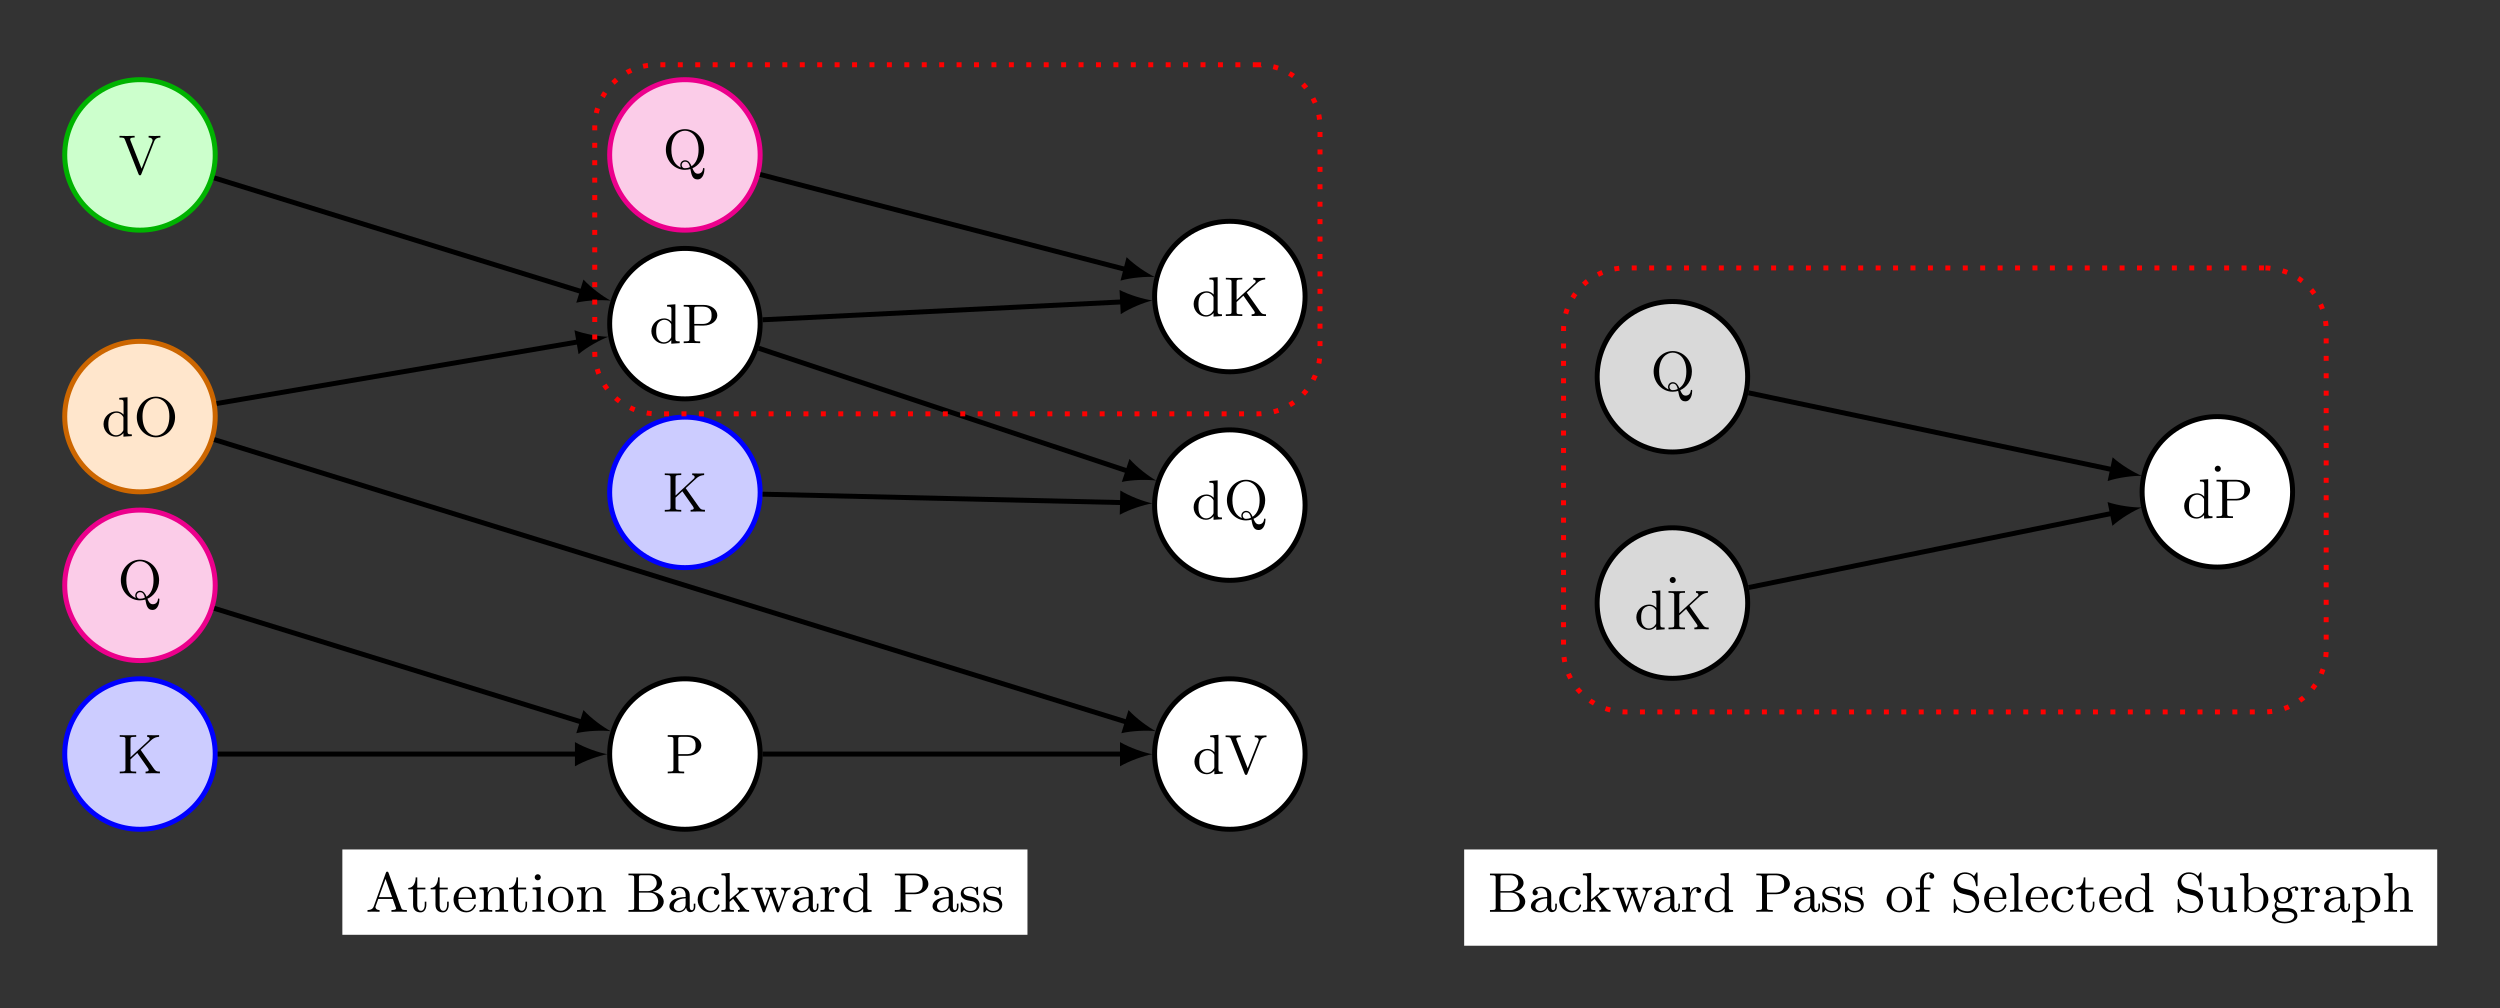 <?xml version="1.0" encoding="UTF-8" standalone="no"?>
<!-- Created with Inkscape (http://www.inkscape.org/) -->

<svg
   version="1.1"
   id="svg1"
   width="533.605"
   height="215.18"
   viewBox="0 0 533.605 215.18"
   xmlns="http://www.w3.org/2000/svg"
   xmlns:svg="http://www.w3.org/2000/svg">
  <rect x="0" y="0" width="533.605" height="215.18" fill="#333333" stroke="none"/>
  <defs
     id="defs1" />
  <g
     id="g1">
    <path
       id="path1"
       d="M 12.047,0 C 12.047,6.654 6.654,12.047 0,12.047 -6.654,12.047 -12.047,6.654 -12.047,0 c 0,-6.654 5.394,-12.047 12.047,-12.047 6.654,0 12.047,5.394 12.047,12.047 z"
       style="fill:#ccffcc;fill-opacity:1;fill-rule:nonzero;stroke:#00b300;stroke-width:0.797;stroke-linecap:butt;stroke-linejoin:miter;stroke-miterlimit:10;stroke-dasharray:none;stroke-opacity:1"
       transform="matrix(1.333,0,0,-1.333,29.877,33.065)" />
    <path
       id="path2"
       d="m 1.921,-5.401 c -0.035,-0.105 -0.035,-0.164 -0.035,-0.176 0,-0.27 0.457,-0.27 0.715,-0.27 v -0.27 c -0.41,0.023 -0.867,0.023 -1.277,0.023 -0.375,0 -0.504,-0.012 -1.148,-0.023 v 0.27 c 0.656,0 0.762,0.035 0.879,0.352 l 2.168,5.496 c 0.059,0.129 0.082,0.199 0.234,0.199 0.141,0 0.164,-0.059 0.211,-0.176 L 5.741,-5.249 c 0.188,-0.469 0.562,-0.598 0.984,-0.598 v -0.27 c -0.316,0.023 -0.574,0.023 -0.879,0.023 -0.387,0 -0.562,-0.012 -1.008,-0.023 v 0.27 c 0.445,0.012 0.633,0.223 0.633,0.445 0,0.082 0,0.094 -0.035,0.188 l -1.723,4.348 z m 0,0"
       style="fill:#000000;fill-opacity:1;fill-rule:nonzero;stroke:none"
       aria-label="V"
       transform="matrix(1.333,0,0,1.333,25.271,37.151)" />
    <path
       id="path3"
       d="m 12.047,-41.9 c 0,6.654 -5.394,12.047 -12.047,12.047 -6.654,0 -12.047,-5.394 -12.047,-12.047 0,-6.654 5.394,-12.047 12.047,-12.047 6.654,0 12.047,5.394 12.047,12.047 z"
       style="fill:#ffe6cc;fill-opacity:1;fill-rule:nonzero;stroke:#cc6600;stroke-width:0.797;stroke-linecap:butt;stroke-linejoin:miter;stroke-miterlimit:10;stroke-dasharray:none;stroke-opacity:1"
       transform="matrix(1.333,0,0,-1.333,29.877,33.065)" />
    <path
       id="path4"
       d="m 3.493,-1.079 c 0,0.164 0,0.188 -0.141,0.375 -0.281,0.41 -0.691,0.574 -1.043,0.574 -0.387,0 -0.75,-0.211 -0.984,-0.586 C 1.09,-1.102 1.079,-1.629 1.079,-1.922 c 0,-0.422 0.047,-0.891 0.281,-1.254 0.199,-0.281 0.562,-0.562 1.043,-0.562 0.375,0 0.738,0.188 0.973,0.527 0.117,0.141 0.117,0.152 0.117,0.328 z M 3.516,-3.434 c -0.047,-0.059 -0.445,-0.527 -1.148,-0.527 -1.102,0 -2.062,0.879 -2.062,2.039 0,1.113 0.902,2.016 1.969,2.016 0.645,0 1.055,-0.375 1.219,-0.574 V 0.093 L 4.84,-4.765625e-4 V -0.282 c -0.609,0 -0.691,-0.059 -0.691,-0.504 V -6.223 l -1.324,0.105 v 0.27 c 0.609,0 0.691,0.07 0.691,0.504 z m 8.247,0.398 c 0,-1.828 -1.395,-3.281 -3.07,-3.281 -1.676,0 -3.059,1.453 -3.059,3.281 0,1.816 1.395,3.234 3.059,3.234 1.676,0 3.07,-1.418 3.07,-3.234 z m -3.07,2.965 c -0.902,0 -2.145,-0.785 -2.145,-3.105 0,-2.18 1.277,-2.895 2.145,-2.895 0.867,0 2.156,0.715 2.156,2.895 0,2.32 -1.254,3.105 -2.156,3.105 z m 0,0"
       style="fill:#000000;fill-opacity:1;fill-rule:nonzero;stroke:none"
       aria-label="dO"
       transform="matrix(1.333,0,0,1.333,21.687,93.083)" />
    <path
       id="path5"
       d="m 12.047,-68.918 c 0,6.654 -5.394,12.047 -12.047,12.047 -6.654,0 -12.047,-5.394 -12.047,-12.047 0,-6.654 5.394,-12.047 12.047,-12.047 6.654,0 12.047,5.394 12.047,12.047 z"
       style="fill:#fbcce8;fill-opacity:1;fill-rule:nonzero;stroke:#ec008c;stroke-width:0.797;stroke-linecap:butt;stroke-linejoin:miter;stroke-miterlimit:10;stroke-dasharray:none;stroke-opacity:1"
       transform="matrix(1.333,0,0,-1.333,29.877,33.065)" />
    <path
       id="path6"
       d="m 4.771,-0.057 c 0.961,-0.398 1.875,-1.5 1.875,-2.977 0,-1.828 -1.395,-3.281 -3.07,-3.281 -1.676,0 -3.059,1.453 -3.059,3.281 0,1.816 1.395,3.234 3.059,3.234 0.316,0 0.656,-0.07 0.867,-0.129 0.164,0.891 0.305,1.664 1.137,1.664 0.926,0 1.113,-1.195 1.113,-1.652 0,-0.082 0,-0.188 -0.105,-0.188 -0.07,0 -0.105,0.047 -0.117,0.094 -0.07,0.785 -0.68,0.832 -0.82,0.832 -0.48,0 -0.668,-0.387 -0.879,-0.879 z M 2.931,-0.175 C 2.064,-0.514 1.396,-1.429 1.396,-3.034 c 0,-2.227 1.254,-3.035 2.18,-3.035 0.938,0 2.18,0.797 2.18,3.035 0,1.184 -0.352,2.133 -1.125,2.648 -0.188,-0.445 -0.457,-0.949 -1.043,-0.949 -0.434,0 -0.762,0.352 -0.762,0.762 0,0.211 0.094,0.387 0.105,0.398 z m 1.441,-0.07 c -0.258,0.141 -0.562,0.188 -0.797,0.188 -0.434,0 -0.527,-0.375 -0.527,-0.516 0,-0.27 0.199,-0.539 0.551,-0.539 0.469,0 0.656,0.375 0.773,0.867 z m 0,0"
       style="fill:#000000;fill-opacity:1;fill-rule:nonzero;stroke:none"
       aria-label="Q"
       transform="matrix(1.333,0,0,1.333,25.1,127.877)" />
    <path
       id="path7"
       d="m 12.047,-95.935 c 0,6.654 -5.394,12.047 -12.047,12.047 -6.654,0 -12.047,-5.394 -12.047,-12.047 0,-6.654 5.394,-12.047 12.047,-12.047 6.654,0 12.047,5.394 12.047,12.047 z"
       style="fill:#ccccff;fill-opacity:1;fill-rule:nonzero;stroke:#0000ff;stroke-width:0.797;stroke-linecap:butt;stroke-linejoin:miter;stroke-miterlimit:10;stroke-dasharray:none;stroke-opacity:1"
       transform="matrix(1.333,0,0,-1.333,29.877,33.065)" />
    <path
       id="path8"
       d="m 5.368,-5.297 c 0.562,-0.527 1.125,-0.539 1.277,-0.551 v -0.27 c -0.258,0.023 -0.715,0.023 -0.797,0.023 -0.375,0 -0.715,-0.012 -1.113,-0.023 v 0.27 c 0.246,0.012 0.387,0.129 0.387,0.293 0,0.082 -0.023,0.152 -0.07,0.211 L 2.064,-2.578 v -2.836 c 0,-0.328 0.012,-0.434 0.703,-0.434 h 0.211 v -0.27 c -0.398,0.023 -0.902,0.023 -1.312,0.023 -0.422,0 -0.926,0 -1.324,-0.023 v 0.27 h 0.211 c 0.691,0 0.703,0.105 0.703,0.434 V -0.703 c 0,0.328 -0.012,0.422 -0.703,0.422 h -0.211 v 0.281 c 0.398,-0.023 0.902,-0.023 1.324,-0.023 0.41,0 0.914,0 1.312,0.023 v -0.281 H 2.767 c -0.691,0 -0.703,-0.094 -0.703,-0.422 v -1.535 l 1.09,-1.02 1.676,2.391 c 0.07,0.094 0.152,0.234 0.152,0.328 0,0.258 -0.34,0.258 -0.504,0.258 v 0.281 c 0.387,-0.023 0.844,-0.023 1.242,-0.023 0.234,0 0.598,0 1.055,0.023 v -0.281 c -0.574,0 -0.691,-0.082 -0.984,-0.492 L 3.693,-3.75 Z m 0,0"
       style="fill:#000000;fill-opacity:1;fill-rule:nonzero;stroke:none"
       aria-label="K"
       transform="matrix(1.333,0,0,1.333,25.1,165.063)" />
    <path
       id="path9"
       d="m 99.302,0 c 0,6.654 -5.394,12.047 -12.047,12.047 -6.654,0 -12.047,-5.394 -12.047,-12.047 0,-6.654 5.394,-12.047 12.047,-12.047 6.654,0 12.047,5.394 12.047,12.047 z"
       style="fill:#fbcce8;fill-opacity:1;fill-rule:nonzero;stroke:#ec008c;stroke-width:0.797;stroke-linecap:butt;stroke-linejoin:miter;stroke-miterlimit:10;stroke-dasharray:none;stroke-opacity:1"
       transform="matrix(1.333,0,0,-1.333,29.877,33.065)" />
    <path
       id="path10"
       d="m 4.77,-0.058 c 0.961,-0.398 1.875,-1.5 1.875,-2.977 0,-1.828 -1.395,-3.281 -3.07,-3.281 -1.676,0 -3.059,1.453 -3.059,3.281 0,1.816 1.395,3.234 3.059,3.234 0.316,0 0.656,-0.07 0.867,-0.129 0.164,0.891 0.305,1.664 1.137,1.664 0.926,0 1.113,-1.195 1.113,-1.652 0,-0.082 0,-0.188 -0.105,-0.188 -0.07,0 -0.105,0.047 -0.117,0.094 -0.07,0.785 -0.68,0.832 -0.82,0.832 -0.48,0 -0.668,-0.387 -0.879,-0.879 z M 2.93,-0.176 C 2.063,-0.515 1.395,-1.429 1.395,-3.035 c 0,-2.227 1.254,-3.035 2.18,-3.035 0.938,0 2.18,0.797 2.18,3.035 0,1.184 -0.352,2.133 -1.125,2.648 C 4.442,-0.832 4.172,-1.336 3.586,-1.336 c -0.434,0 -0.762,0.352 -0.762,0.762 0,0.211 0.094,0.387 0.105,0.398 z m 1.441,-0.07 c -0.258,0.141 -0.562,0.188 -0.797,0.188 -0.434,0 -0.527,-0.375 -0.527,-0.516 0,-0.27 0.199,-0.539 0.551,-0.539 0.469,0 0.656,0.375 0.773,0.867 z m 0,0"
       style="fill:#000000;fill-opacity:1;fill-rule:nonzero;stroke:none"
       aria-label="Q"
       transform="matrix(1.333,0,0,1.333,141.437,35.988)" />
    <path
       id="path11"
       d="m 99.302,-27.018 c 0,6.654 -5.394,12.047 -12.047,12.047 -6.654,0 -12.047,-5.394 -12.047,-12.047 0,-6.654 5.394,-12.047 12.047,-12.047 6.654,0 12.047,5.394 12.047,12.047 z"
       style="fill:#ffffff;fill-opacity:1;fill-rule:nonzero;stroke:#000000;stroke-width:0.797;stroke-linecap:butt;stroke-linejoin:miter;stroke-miterlimit:10;stroke-dasharray:none;stroke-opacity:1"
       transform="matrix(1.333,0,0,-1.333,29.877,33.065)" />
    <path
       id="path12"
       d="m 3.491,-1.079 c 0,0.164 0,0.188 -0.141,0.375 -0.281,0.41 -0.691,0.574 -1.043,0.574 -0.387,0 -0.75,-0.211 -0.984,-0.586 C 1.089,-1.103 1.077,-1.63 1.077,-1.923 c 0,-0.422 0.047,-0.891 0.281,-1.254 0.199,-0.281 0.562,-0.562 1.043,-0.562 0.375,0 0.738,0.188 0.973,0.527 0.117,0.141 0.117,0.152 0.117,0.328 z m 0.023,-2.355 c -0.047,-0.059 -0.445,-0.527 -1.148,-0.527 -1.102,0 -2.062,0.879 -2.062,2.039 0,1.113 0.902,2.016 1.969,2.016 0.645,0 1.055,-0.375 1.219,-0.574 v 0.574 l 1.348,-0.094 v -0.281 c -0.609,0 -0.691,-0.059 -0.691,-0.504 V -6.224 l -1.324,0.105 v 0.27 c 0.609,0 0.691,0.07 0.691,0.504 z m 5.18,0.621 c 1.254,0 2.168,-0.785 2.168,-1.641 0,-0.891 -0.914,-1.664 -2.168,-1.664 h -3.211 v 0.27 h 0.199 c 0.691,0 0.715,0.105 0.715,0.434 v 4.711 c 0,0.328 -0.023,0.422 -0.715,0.422 H 5.483 v 0.281 c 0.398,-0.023 0.902,-0.023 1.312,-0.023 0.41,0 0.914,0 1.324,0.023 v -0.281 H 7.909 c -0.691,0 -0.715,-0.094 -0.715,-0.422 V -2.814 Z m -1.523,-2.66 c 0,-0.305 0.023,-0.375 0.445,-0.375 h 0.855 c 1.477,0 1.477,0.984 1.477,1.395 0,0.398 0,1.383 -1.488,1.383 H 7.171 Z m 0,0"
       style="fill:#000000;fill-opacity:1;fill-rule:nonzero;stroke:none"
       aria-label="dP"
       transform="matrix(1.333,0,0,1.333,138.623,73.24)" />
    <path
       id="path13"
       d="m 99.302,-54.035 c 0,6.654 -5.394,12.047 -12.047,12.047 -6.654,0 -12.047,-5.394 -12.047,-12.047 0,-6.654 5.394,-12.047 12.047,-12.047 6.654,0 12.047,5.394 12.047,12.047 z"
       style="fill:#ccccff;fill-opacity:1;fill-rule:nonzero;stroke:#0000ff;stroke-width:0.797;stroke-linecap:butt;stroke-linejoin:miter;stroke-miterlimit:10;stroke-dasharray:none;stroke-opacity:1"
       transform="matrix(1.333,0,0,-1.333,29.877,33.065)" />
    <path
       id="path14"
       d="m 5.366,-5.295 c 0.562,-0.527 1.125,-0.539 1.277,-0.551 v -0.27 c -0.258,0.023 -0.715,0.023 -0.797,0.023 -0.375,0 -0.715,-0.012 -1.113,-0.023 v 0.27 c 0.246,0.012 0.387,0.129 0.387,0.293 0,0.082 -0.023,0.152 -0.07,0.211 l -2.988,2.766 v -2.836 c 0,-0.328 0.012,-0.434 0.703,-0.434 H 2.976 v -0.27 c -0.398,0.023 -0.902,0.023 -1.312,0.023 -0.422,0 -0.926,0 -1.324,-0.023 v 0.27 h 0.211 c 0.691,0 0.703,0.105 0.703,0.434 v 4.711 c 0,0.328 -0.012,0.422 -0.703,0.422 h -0.211 v 0.281 c 0.398,-0.023 0.902,-0.023 1.324,-0.023 0.41,0 0.914,0 1.312,0.023 v -0.281 H 2.765 c -0.691,0 -0.703,-0.094 -0.703,-0.422 V -2.237 L 3.151,-3.256 4.827,-0.866 c 0.07,0.094 0.152,0.234 0.152,0.328 0,0.258 -0.34,0.258 -0.504,0.258 v 0.281 c 0.387,-0.023 0.844,-0.023 1.242,-0.023 0.234,0 0.598,0 1.055,0.023 v -0.281 c -0.574,0 -0.691,-0.082 -0.984,-0.492 L 3.691,-3.749 Z m 0,0"
       style="fill:#000000;fill-opacity:1;fill-rule:nonzero;stroke:none"
       aria-label="K"
       transform="matrix(1.333,0,0,1.333,141.439,109.197)" />
    <path
       id="path15"
       d="m 99.302,-95.935 c 0,6.654 -5.394,12.047 -12.047,12.047 -6.654,0 -12.047,-5.394 -12.047,-12.047 0,-6.654 5.394,-12.047 12.047,-12.047 6.654,0 12.047,5.394 12.047,12.047 z"
       style="fill:#ffffff;fill-opacity:1;fill-rule:nonzero;stroke:#000000;stroke-width:0.797;stroke-linecap:butt;stroke-linejoin:miter;stroke-miterlimit:10;stroke-dasharray:none;stroke-opacity:1"
       transform="matrix(1.333,0,0,-1.333,29.877,33.065)" />
    <path
       id="path16"
       d="m 3.575,-2.813 c 1.254,0 2.168,-0.785 2.168,-1.641 0,-0.891 -0.914,-1.664 -2.168,-1.664 H 0.364 v 0.27 h 0.199 c 0.691,0 0.715,0.105 0.715,0.434 V -0.703 c 0,0.328 -0.023,0.422 -0.715,0.422 H 0.364 v 0.281 c 0.398,-0.023 0.902,-0.023 1.312,-0.023 0.41,0 0.914,0 1.324,0.023 v -0.281 H 2.789 c -0.691,0 -0.715,-0.094 -0.715,-0.422 V -2.813 Z M 2.051,-5.473 c 0,-0.305 0.023,-0.375 0.445,-0.375 h 0.855 c 1.477,0 1.477,0.984 1.477,1.395 0,0.398 0,1.383 -1.488,1.383 H 2.051 Z m 0,0"
       style="fill:#000000;fill-opacity:1;fill-rule:nonzero;stroke:none"
       aria-label="P"
       transform="matrix(1.333,0,0,1.333,142.035,165.063)" />
    <path
       id="path17"
       d="m 186.557,-22.678 c 0,6.654 -5.394,12.047 -12.047,12.047 -6.654,0 -12.047,-5.394 -12.047,-12.047 0,-6.654 5.394,-12.047 12.047,-12.047 6.654,0 12.047,5.394 12.047,12.047 z"
       style="fill:#ffffff;fill-opacity:1;fill-rule:nonzero;stroke:#000000;stroke-width:0.797;stroke-linecap:butt;stroke-linejoin:miter;stroke-miterlimit:10;stroke-dasharray:none;stroke-opacity:1"
       transform="matrix(1.333,0,0,-1.333,29.877,33.065)" />
    <path
       id="path18"
       d="m 3.492,-1.078 c 0,0.164 0,0.188 -0.141,0.375 -0.281,0.41 -0.691,0.574 -1.043,0.574 -0.387,0 -0.75,-0.211 -0.984,-0.586 -0.234,-0.387 -0.246,-0.914 -0.246,-1.207 0,-0.422 0.047,-0.891 0.281,-1.254 0.199,-0.281 0.562,-0.562 1.043,-0.562 0.375,0 0.738,0.188 0.973,0.527 0.117,0.141 0.117,0.152 0.117,0.328 z M 3.515,-3.434 c -0.047,-0.059 -0.445,-0.527 -1.148,-0.527 -1.102,0 -2.062,0.879 -2.062,2.039 0,1.113 0.902,2.016 1.969,2.016 0.645,0 1.055,-0.375 1.219,-0.574 v 0.574 l 1.348,-0.094 v -0.281 c -0.609,0 -0.691,-0.059 -0.691,-0.504 v -5.438 l -1.324,0.105 v 0.27 c 0.609,0 0.691,0.07 0.691,0.504 z m 6.973,-1.863 c 0.562,-0.527 1.125,-0.539 1.277,-0.551 v -0.27 c -0.258,0.023 -0.715,0.023 -0.797,0.023 -0.375,0 -0.715,-0.012 -1.113,-0.023 v 0.27 c 0.246,0.012 0.387,0.129 0.387,0.293 0,0.082 -0.023,0.152 -0.07,0.211 l -2.988,2.766 v -2.836 c 0,-0.328 0.012,-0.434 0.703,-0.434 h 0.211 v -0.27 c -0.398,0.023 -0.902,0.023 -1.312,0.023 -0.422,0 -0.926,0 -1.324,-0.023 v 0.27 h 0.211 c 0.691,0 0.703,0.105 0.703,0.434 v 4.711 c 0,0.328 -0.012,0.422 -0.703,0.422 H 5.46 v 0.281 c 0.398,-0.023 0.902,-0.023 1.324,-0.023 0.41,0 0.914,0 1.312,0.023 v -0.281 H 7.886 c -0.691,0 -0.703,-0.094 -0.703,-0.422 V -2.238 l 1.09,-1.02 1.676,2.391 c 0.07,0.094 0.152,0.234 0.152,0.328 0,0.258 -0.34,0.258 -0.504,0.258 v 0.281 c 0.387,-0.023 0.844,-0.023 1.242,-0.023 0.234,0 0.598,0 1.055,0.023 v -0.281 c -0.574,0 -0.691,-0.082 -0.984,-0.492 L 8.812,-3.75 Z m 0,0"
       style="fill:#000000;fill-opacity:1;fill-rule:nonzero;stroke:none"
       aria-label="dK"
       transform="matrix(1.333,0,0,1.333,254.364,67.453)" />
    <path
       id="path19"
       d="m 186.557,-56.073 c 0,6.654 -5.394,12.047 -12.047,12.047 -6.654,0 -12.047,-5.394 -12.047,-12.047 0,-6.654 5.394,-12.047 12.047,-12.047 6.654,0 12.047,5.394 12.047,12.047 z"
       style="fill:#ffffff;fill-opacity:1;fill-rule:nonzero;stroke:#000000;stroke-width:0.797;stroke-linecap:butt;stroke-linejoin:miter;stroke-miterlimit:10;stroke-dasharray:none;stroke-opacity:1"
       transform="matrix(1.333,0,0,-1.333,29.877,33.065)" />
    <path
       id="path20"
       d="m 3.493,-1.077 c 0,0.164 0,0.187 -0.141,0.375 -0.281,0.41 -0.691,0.574 -1.043,0.574 -0.387,0 -0.75,-0.211 -0.984,-0.586 C 1.09,-1.1 1.079,-1.628 1.079,-1.921 c 0,-0.422 0.047,-0.891 0.281,-1.254 0.199,-0.281 0.562,-0.562 1.043,-0.562 0.375,0 0.738,0.188 0.973,0.527 0.117,0.141 0.117,0.152 0.117,0.328 z m 0.023,-2.355 c -0.047,-0.059 -0.445,-0.527 -1.148,-0.527 -1.102,0 -2.062,0.879 -2.062,2.039 0,1.113 0.902,2.016 1.969,2.016 0.645,0 1.055,-0.375 1.219,-0.574 v 0.574 l 1.348,-0.094 v -0.281 c -0.609,0 -0.691,-0.059 -0.691,-0.504 V -6.221 l -1.324,0.105 v 0.27 c 0.609,0 0.691,0.07 0.691,0.504 z m 6.372,3.375 c 0.961,-0.398 1.875,-1.5 1.875,-2.977 0,-1.828 -1.395,-3.281 -3.07,-3.281 -1.676,0 -3.059,1.453 -3.059,3.281 0,1.816 1.395,3.234 3.059,3.234 0.316,0 0.656,-0.07 0.867,-0.129 0.164,0.891 0.305,1.664 1.137,1.664 0.926,0 1.113,-1.195 1.113,-1.652 0,-0.082 0,-0.188 -0.105,-0.188 -0.07,0 -0.105,0.047 -0.117,0.094 -0.07,0.785 -0.68,0.832 -0.82,0.832 -0.48,0 -0.668,-0.387 -0.879,-0.879 z M 8.048,-0.175 C 7.181,-0.514 6.513,-1.428 6.513,-3.034 c 0,-2.227 1.254,-3.035 2.18,-3.035 0.938,0 2.18,0.797 2.18,3.035 0,1.184 -0.352,2.133 -1.125,2.648 -0.188,-0.445 -0.457,-0.949 -1.043,-0.949 -0.434,0 -0.762,0.352 -0.762,0.762 0,0.211 0.094,0.387 0.105,0.398 z m 1.441,-0.07 c -0.258,0.141 -0.562,0.188 -0.797,0.188 -0.434,0 -0.527,-0.375 -0.527,-0.516 0,-0.27 0.199,-0.539 0.551,-0.539 0.469,0 0.656,0.375 0.773,0.867 z m 0,0"
       style="fill:#000000;fill-opacity:1;fill-rule:nonzero;stroke:none"
       aria-label="dQ"
       transform="matrix(1.333,0,0,1.333,254.363,110.819)" />
    <path
       id="path21"
       d="m 186.557,-95.935 c 0,6.654 -5.394,12.047 -12.047,12.047 -6.654,0 -12.047,-5.394 -12.047,-12.047 0,-6.654 5.394,-12.047 12.047,-12.047 6.654,0 12.047,5.394 12.047,12.047 z"
       style="fill:#ffffff;fill-opacity:1;fill-rule:nonzero;stroke:#000000;stroke-width:0.797;stroke-linecap:butt;stroke-linejoin:miter;stroke-miterlimit:10;stroke-dasharray:none;stroke-opacity:1"
       transform="matrix(1.333,0,0,-1.333,29.877,33.065)" />
    <path
       id="path22"
       d="m 3.493,-1.078 c 0,0.164 0,0.187 -0.141,0.375 -0.281,0.41 -0.691,0.574 -1.043,0.574 -0.387,0 -0.75,-0.211 -0.984,-0.586 C 1.09,-1.102 1.078,-1.629 1.078,-1.922 c 0,-0.422 0.047,-0.891 0.281,-1.254 0.199,-0.281 0.562,-0.562 1.043,-0.562 0.375,0 0.738,0.188 0.973,0.527 0.117,0.141 0.117,0.152 0.117,0.328 z m 0.023,-2.355 c -0.047,-0.059 -0.445,-0.527 -1.148,-0.527 -1.102,0 -2.063,0.879 -2.063,2.039 0,1.113 0.902,2.016 1.969,2.016 0.645,0 1.055,-0.375 1.219,-0.574 V 0.093 L 4.84,-3.203125e-4 V -0.282 c -0.609,0 -0.691,-0.059 -0.691,-0.504 V -6.223 l -1.324,0.105 v 0.27 c 0.609,0 0.691,0.07 0.691,0.504 z m 3.524,-1.969 C 7.005,-5.508 7.005,-5.567 7.005,-5.578 c 0,-0.27 0.457,-0.27 0.715,-0.27 v -0.27 c -0.41,0.023 -0.867,0.023 -1.277,0.023 -0.375,0 -0.504,-0.012 -1.148,-0.023 v 0.27 c 0.656,0 0.762,0.035 0.879,0.352 L 8.341,-3.203125e-4 C 8.4,0.129 8.423,0.199 8.576,0.199 c 0.141,0 0.164,-0.059 0.211,-0.176 l 2.074,-5.273 c 0.188,-0.469 0.562,-0.598 0.984,-0.598 v -0.27 c -0.316,0.023 -0.574,0.023 -0.879,0.023 -0.387,0 -0.562,-0.012 -1.008,-0.023 v 0.27 c 0.445,0.012 0.633,0.223 0.633,0.445 0,0.082 0,0.094 -0.035,0.188 l -1.723,4.348 z m 0,0"
       style="fill:#000000;fill-opacity:1;fill-rule:nonzero;stroke:none"
       aria-label="dV"
       transform="matrix(1.333,0,0,1.333,254.535,165.129)" />
    <path
       id="path23"
       d="m 257.424,-35.522 c 0,6.654 -5.394,12.047 -12.047,12.047 -6.654,0 -12.047,-5.394 -12.047,-12.047 0,-6.654 5.394,-12.047 12.047,-12.047 6.654,0 12.047,5.394 12.047,12.047 z"
       style="fill:#d9d9d9;fill-opacity:1;fill-rule:nonzero;stroke:#000000;stroke-width:0.797;stroke-linecap:butt;stroke-linejoin:miter;stroke-miterlimit:10;stroke-dasharray:none;stroke-opacity:1"
       transform="matrix(1.333,0,0,-1.333,29.877,33.065)" />
    <path
       id="path24"
       d="m 4.771,-0.058 c 0.961,-0.398 1.875,-1.5 1.875,-2.977 0,-1.828 -1.395,-3.281 -3.07,-3.281 -1.676,0 -3.059,1.453 -3.059,3.281 0,1.816 1.395,3.234 3.059,3.234 0.316,0 0.656,-0.07 0.867,-0.129 0.164,0.891 0.305,1.664 1.137,1.664 0.926,0 1.113,-1.195 1.113,-1.652 0,-0.082 0,-0.188 -0.105,-0.188 -0.07,0 -0.105,0.047 -0.117,0.094 -0.07,0.785 -0.68,0.832 -0.82,0.832 -0.48,0 -0.668,-0.387 -0.879,-0.879 z M 2.931,-0.175 C 2.064,-0.515 1.396,-1.429 1.396,-3.034 c 0,-2.227 1.254,-3.035 2.18,-3.035 0.938,0 2.18,0.797 2.18,3.035 0,1.184 -0.352,2.133 -1.125,2.648 -0.188,-0.445 -0.457,-0.949 -1.043,-0.949 -0.434,0 -0.762,0.352 -0.762,0.762 0,0.211 0.094,0.387 0.105,0.398 z m 1.441,-0.07 c -0.258,0.141 -0.562,0.188 -0.797,0.188 -0.434,0 -0.527,-0.375 -0.527,-0.516 0,-0.27 0.199,-0.539 0.551,-0.539 0.469,0 0.656,0.375 0.773,0.867 z m 0,0"
       style="fill:#000000;fill-opacity:1;fill-rule:nonzero;stroke:none"
       aria-label="Q"
       transform="matrix(1.333,0,0,1.333,352.264,83.351)" />
    <path
       id="path25"
       d="m 257.429,-71.758 c 0,6.657 -5.396,12.053 -12.053,12.053 -6.657,0 -12.053,-5.396 -12.053,-12.053 0,-6.657 5.396,-12.053 12.053,-12.053 6.657,0 12.053,5.396 12.053,12.053 z"
       style="fill:#d9d9d9;fill-opacity:1;fill-rule:nonzero;stroke:#000000;stroke-width:0.797;stroke-linecap:butt;stroke-linejoin:miter;stroke-miterlimit:10;stroke-dasharray:none;stroke-opacity:1"
       transform="matrix(1.333,0,0,-1.333,29.877,33.065)" />
    <path
       id="path26"
       d="m 1.758,-5.519 c 0,-0.27 -0.211,-0.492 -0.48,-0.492 -0.27,0 -0.492,0.223 -0.492,0.492 0,0.27 0.223,0.48 0.492,0.48 0.27,0 0.48,-0.211 0.48,-0.48 z m -3.129,6.809 c 0,0.164 0,0.188 -0.141,0.375 -0.281,0.41 -0.691,0.574 -1.043,0.574 -0.387,0 -0.75,-0.211 -0.984,-0.586 -0.234,-0.387 -0.246,-0.914 -0.246,-1.207 0,-0.422 0.047,-0.891 0.281,-1.254 0.199,-0.281 0.562,-0.563 1.043,-0.563 0.375,0 0.738,0.188 0.973,0.527 0.117,0.141 0.117,0.152 0.117,0.328 z m 0.023,-2.355 c -0.047,-0.059 -0.445,-0.527 -1.148,-0.527 -1.102,0 -2.062,0.879 -2.062,2.039 0,1.113 0.902,2.016 1.969,2.016 0.645,0 1.055,-0.375 1.219,-0.574 v 0.574 l 1.348,-0.094 v -0.281 c -0.609,0 -0.691,-0.059 -0.691,-0.504 v -5.438 l -1.324,0.105 v 0.27 c 0.609,0 0.691,0.07 0.691,0.504 z m 6.973,-1.863 c 0.562,-0.527 1.125,-0.539 1.277,-0.551 v -0.27 c -0.258,0.023 -0.715,0.023 -0.797,0.023 -0.375,0 -0.715,-0.012 -1.113,-0.023 v 0.27 c 0.246,0.012 0.387,0.129 0.387,0.293 0,0.082 -0.023,0.152 -0.07,0.211 L 2.32,-0.211 V -3.047 c 0,-0.328 0.012,-0.434 0.703,-0.434 h 0.211 v -0.27 c -0.398,0.023 -0.902,0.023 -1.312,0.023 -0.422,0 -0.926,0 -1.324,-0.023 v 0.27 h 0.211 c 0.691,0 0.703,0.105 0.703,0.434 v 4.711 c 0,0.328 -0.012,0.422 -0.703,0.422 h -0.211 v 0.281 c 0.398,-0.023 0.902,-0.023 1.324,-0.023 0.41,0 0.914,0 1.312,0.023 v -0.281 H 3.023 c -0.691,0 -0.703,-0.094 -0.703,-0.422 V 0.129 L 3.41,-0.891 5.086,1.5 c 0.07,0.094 0.152,0.234 0.152,0.328 0,0.258 -0.34,0.258 -0.504,0.258 v 0.281 c 0.387,-0.023 0.844,-0.023 1.242,-0.023 0.234,0 0.598,0 1.055,0.023 v -0.281 c -0.574,0 -0.691,-0.082 -0.984,-0.492 L 3.949,-1.383 Z m 0,0"
       style="fill:#000000;fill-opacity:1;fill-rule:nonzero;stroke:none"
       aria-label="˙&#10;dK"
       transform="matrix(1.333,0,0,1.333,355.336,131.164)" />
    <path
       id="path27"
       d="m 344.679,-53.947 c 0,6.654 -5.394,12.047 -12.047,12.047 -6.654,0 -12.047,-5.394 -12.047,-12.047 0,-6.654 5.394,-12.047 12.047,-12.047 6.654,0 12.047,5.394 12.047,12.047 z"
       style="fill:#ffffff;fill-opacity:1;fill-rule:nonzero;stroke:#000000;stroke-width:0.797;stroke-linecap:butt;stroke-linejoin:miter;stroke-miterlimit:10;stroke-dasharray:none;stroke-opacity:1"
       transform="matrix(1.333,0,0,-1.333,29.877,33.065)" />
    <path
       id="path28"
       d="m 1.757,-5.521 c 0,-0.27 -0.211,-0.492 -0.48,-0.492 -0.27,0 -0.492,0.223 -0.492,0.492 0,0.27 0.223,0.48 0.492,0.48 0.27,0 0.48,-0.211 0.48,-0.48 z m -2.681,6.809 c 0,0.164 0,0.188 -0.141,0.375 -0.281,0.41 -0.691,0.574 -1.043,0.574 -0.387,0 -0.75,-0.211 -0.984,-0.586 -0.234,-0.387 -0.246,-0.914 -0.246,-1.207 0,-0.422 0.047,-0.891 0.281,-1.254 0.199,-0.281 0.562,-0.563 1.043,-0.563 0.375,0 0.738,0.188 0.973,0.527 0.117,0.141 0.117,0.152 0.117,0.328 z m 0.023,-2.355 c -0.047,-0.059 -0.445,-0.527 -1.148,-0.527 -1.102,0 -2.062,0.879 -2.062,2.039 0,1.113 0.902,2.016 1.969,2.016 0.645,0 1.055,-0.375 1.219,-0.574 v 0.574 l 1.348,-0.094 v -0.281 c -0.609,0 -0.691,-0.059 -0.691,-0.504 v -5.438 l -1.324,0.105 v 0.27 c 0.609,0 0.691,0.07 0.691,0.504 z m 5.18,0.621 c 1.254,0 2.168,-0.785 2.168,-1.641 0,-0.891 -0.914,-1.664 -2.168,-1.664 H 1.068 v 0.27 h 0.199 c 0.691,0 0.715,0.105 0.715,0.434 v 4.711 c 0,0.328 -0.023,0.422 -0.715,0.422 H 1.068 v 0.281 c 0.398,-0.023 0.902,-0.023 1.312,-0.023 0.41,0 0.914,0 1.324,0.023 v -0.281 H 3.494 c -0.691,0 -0.715,-0.094 -0.715,-0.422 V -0.447 Z M 2.756,-3.107 c 0,-0.305 0.023,-0.375 0.445,-0.375 h 0.855 c 1.477,0 1.477,0.984 1.477,1.395 0,0.398 0,1.383 -1.488,1.383 H 2.756 Z m 0,0"
       style="fill:#000000;fill-opacity:1;fill-rule:nonzero;stroke:none"
       aria-label="˙&#10;dP"
       transform="matrix(1.333,0,0,1.333,471.673,107.416)" />
    <path
       id="path29"
       d="m 32.803,-124.483 h 108.903 v 12.868 H 32.803 Z"
       style="fill:#ffffff;fill-opacity:1;fill-rule:nonzero;stroke:#ffffff;stroke-width:0.797;stroke-linecap:butt;stroke-linejoin:miter;stroke-miterlimit:10;stroke-dasharray:none;stroke-opacity:1"
       transform="matrix(1.333,0,0,-1.333,29.877,33.065)" />
    <path
       id="path30"
       d="m 3.669,-6.234 c -0.047,-0.117 -0.07,-0.188 -0.211,-0.188 -0.152,0 -0.164,0.059 -0.223,0.199 l -1.922,5.332 c -0.105,0.293 -0.316,0.609 -1.008,0.609 V -3.90625e-5 C 0.646,-0.023 0.892,-0.023 1.22,-0.023 c 0.316,0 0.516,0 1.008,0.023 V -0.281 c -0.504,0 -0.656,-0.281 -0.656,-0.457 0,-0.082 0.012,-0.117 0.035,-0.164 l 0.422,-1.16 h 2.32 l 0.48,1.359 c 0.035,0.082 0.047,0.117 0.047,0.152 0,0.27 -0.504,0.27 -0.738,0.27 V -3.90625e-5 C 4.548,-0.023 5.017,-0.023 5.427,-0.023 c 0.398,0 0.434,0 1.172,0.023 V -0.281 H 6.447 c -0.551,0 -0.656,-0.082 -0.738,-0.328 z m 0.574,3.891 H 2.122 l 1.066,-2.93 z m 5.326,-1.242 v -0.281 H 8.269 v -1.641 H 8.011 c 0,0.75 -0.316,1.676 -1.184,1.699 v 0.223 h 0.773 v 2.473 c 0,1.008 0.727,1.207 1.207,1.207 0.598,0 0.914,-0.574 0.914,-1.207 V -1.617 H 9.464 v 0.48 c 0,0.656 -0.281,0.984 -0.598,0.984 -0.598,0 -0.598,-0.785 -0.598,-0.949 v -2.484 z m 3.583,0 v -0.281 h -1.301 v -1.641 H 11.594 c 0,0.75 -0.316,1.676 -1.184,1.699 v 0.223 h 0.773 v 2.473 c 0,1.008 0.727,1.207 1.207,1.207 0.598,0 0.914,-0.574 0.914,-1.207 v -0.504 h -0.258 v 0.48 c 0,0.656 -0.281,0.984 -0.598,0.984 -0.598,0 -0.598,-0.785 -0.598,-0.949 v -2.484 z m 4.251,1.535 c 0.199,0 0.246,0 0.246,-0.188 0,-0.926 -0.504,-1.781 -1.652,-1.781 -1.078,0 -1.922,0.938 -1.922,2.051 0,1.172 0.949,2.063 2.039,2.063 1.09,0 1.535,-0.949 1.535,-1.16 0,-0.059 -0.047,-0.117 -0.129,-0.117 -0.094,0 -0.117,0.059 -0.129,0.094 -0.305,0.914 -1.102,0.937 -1.23,0.937 -0.434,0 -0.797,-0.246 -1.008,-0.551 C 14.861,-1.137 14.849,-1.676 14.849,-2.051 Z m -2.543,-0.223 c 0.082,-1.371 0.879,-1.523 1.137,-1.523 0.492,0 1.031,0.387 1.043,1.523 z m 4.72,-0.047 c 0,-0.949 0.68,-1.418 1.242,-1.418 0.527,0 0.645,0.434 0.645,0.973 v 2.074 c 0,0.41 -0.094,0.41 -0.691,0.41 V -3.90625e-5 C 21.198,-0.023 21.373,-0.023 21.795,-0.023 c 0.434,0 0.551,0 1.02,0.023 V -0.281 c -0.457,0 -0.68,0 -0.68,-0.27 V -2.273 c 0,-0.75 0,-1.008 -0.258,-1.324 -0.199,-0.246 -0.551,-0.363 -0.996,-0.363 -0.832,0 -1.219,0.621 -1.348,0.867 v -0.867 l -1.301,0.094 v 0.281 c 0.609,0 0.691,0.059 0.691,0.504 v 2.391 c 0,0.41 -0.105,0.41 -0.691,0.41 V -3.90625e-5 C 18.655,-0.023 18.819,-0.023 19.252,-0.023 c 0.434,0 0.551,0 1.02,0.023 V -0.281 c -0.586,0 -0.691,0 -0.691,-0.41 z m 6.123,-1.266 v -0.281 h -1.301 v -1.641 h -0.258 c 0,0.75 -0.316,1.676 -1.184,1.699 v 0.223 h 0.773 v 2.473 c 0,1.008 0.727,1.207 1.207,1.207 0.598,0 0.914,-0.574 0.914,-1.207 v -0.504 h -0.258 v 0.48 c 0,0.656 -0.281,0.984 -0.598,0.984 -0.598,0 -0.598,-0.785 -0.598,-0.949 v -2.484 z m 2.32,-0.375 -1.289,0.094 v 0.281 c 0.574,0 0.645,0.059 0.645,0.492 v 2.402 c 0,0.41 -0.094,0.41 -0.68,0.41 V -3.90625e-5 C 27.098,-0.023 27.285,-0.023 27.684,-0.023 c 0.141,0 0.516,0 0.961,0.023 V -0.281 c -0.586,0 -0.621,-0.047 -0.621,-0.387 z m 0.023,-1.559 c 0,-0.27 -0.211,-0.492 -0.48,-0.492 -0.281,0 -0.492,0.234 -0.492,0.492 0,0.258 0.211,0.48 0.492,0.48 0.27,0 0.48,-0.211 0.48,-0.48 z m 5.218,3.609 c 0,-1.172 -0.926,-2.109 -2.027,-2.109 -1.148,0 -2.051,0.961 -2.051,2.109 0,1.125 0.938,2.004 2.039,2.004 1.137,0 2.039,-0.902 2.039,-2.004 z m -2.027,1.758 c -0.457,0 -0.832,-0.223 -1.031,-0.574 -0.234,-0.375 -0.246,-0.855 -0.246,-1.266 0,-0.328 0,-0.844 0.223,-1.207 0.27,-0.457 0.715,-0.598 1.043,-0.598 0.504,0 0.879,0.293 1.055,0.598 0.211,0.375 0.211,0.832 0.211,1.207 0,0.328 0,0.855 -0.223,1.254 -0.246,0.41 -0.656,0.586 -1.031,0.586 z m 3.964,-2.168 c 0,-0.949 0.68,-1.418 1.242,-1.418 0.527,0 0.645,0.434 0.645,0.973 v 2.074 c 0,0.41 -0.094,0.41 -0.691,0.41 V -3.90625e-5 C 36.819,-0.023 36.994,-0.023 37.416,-0.023 c 0.434,0 0.551,0 1.02,0.023 V -0.281 c -0.457,0 -0.68,0 -0.68,-0.27 V -2.273 c 0,-0.75 0,-1.008 -0.258,-1.324 -0.199,-0.246 -0.551,-0.363 -0.996,-0.363 -0.832,0 -1.219,0.621 -1.348,0.867 v -0.867 l -1.301,0.094 v 0.281 c 0.609,0 0.691,0.059 0.691,0.504 v 2.391 c 0,0.41 -0.105,0.41 -0.691,0.41 V -3.90625e-5 C 34.276,-0.023 34.44,-0.023 34.873,-0.023 c 0.434,0 0.551,0 1.02,0.023 V -0.281 c -0.586,0 -0.691,0 -0.691,-0.41 z m 8.561,-3.152 c 0,-0.305 0.012,-0.375 0.434,-0.375 h 1.172 c 0.879,0 1.242,0.703 1.242,1.242 0,0.691 -0.598,1.301 -1.441,1.301 h -1.406 z m 2.191,2.273 c 0.891,-0.176 1.512,-0.75 1.512,-1.406 0,-0.797 -0.855,-1.512 -2.039,-1.512 h -3.34 v 0.27 h 0.211 c 0.691,0 0.703,0.105 0.703,0.434 v 4.711 c 0,0.328 -0.012,0.422 -0.703,0.422 h -0.211 V -3.90625e-5 h 3.586 c 1.219,0 2.062,-0.797 2.062,-1.629 0,-0.809 -0.785,-1.465 -1.781,-1.57 z m -1.758,2.918 c -0.422,0 -0.434,-0.059 -0.434,-0.363 V -3.07 h 1.688 c 1.043,0 1.395,0.879 1.395,1.418 0,0.691 -0.539,1.371 -1.465,1.371 z m 7.125,-0.363 c 0.035,0.375 0.305,0.703 0.691,0.703 0.223,0 0.785,-0.141 0.785,-0.855 V -1.301 h -0.258 v 0.492 c 0,0.105 0,0.551 -0.316,0.551 -0.328,0 -0.328,-0.434 -0.328,-0.574 V -2.402 c 0,-0.516 0,-0.82 -0.398,-1.184 -0.328,-0.293 -0.762,-0.434 -1.207,-0.434 -0.762,0 -1.383,0.375 -1.383,0.949 0,0.281 0.188,0.434 0.422,0.434 0.234,0 0.41,-0.176 0.41,-0.41 0,-0.387 -0.398,-0.434 -0.398,-0.434 0.234,-0.234 0.668,-0.316 0.926,-0.316 0.457,0 0.973,0.34 0.973,1.137 v 0.293 c -0.492,0.023 -1.16,0.059 -1.758,0.352 -0.645,0.316 -0.844,0.773 -0.844,1.137 0,0.738 0.867,0.973 1.465,0.973 0.75,0 1.09,-0.492 1.219,-0.738 z m -0.082,-0.621 c 0,0.867 -0.68,1.137 -1.066,1.137 -0.422,0 -0.82,-0.305 -0.82,-0.75 0,-0.586 0.516,-1.219 1.887,-1.277 z m 4.878,-2.262 c -0.188,0.035 -0.363,0.164 -0.363,0.422 0,0.234 0.176,0.422 0.41,0.422 0.234,0 0.422,-0.164 0.422,-0.434 0,-0.562 -0.621,-0.902 -1.418,-0.902 -1.148,0 -2.004,0.961 -2.004,2.086 0,1.148 0.938,2.027 1.992,2.027 1.242,0 1.535,-1.078 1.535,-1.16 0,-0.105 -0.105,-0.105 -0.129,-0.105 -0.094,0 -0.094,0.012 -0.152,0.164 -0.211,0.621 -0.703,0.855 -1.172,0.855 -0.562,0 -1.301,-0.469 -1.301,-1.793 0,-1.395 0.715,-1.816 1.254,-1.816 0.117,0 0.598,0.012 0.926,0.234 z m 2.18,1.582 v -4.277 l -1.324,0.105 v 0.27 c 0.609,0 0.691,0.07 0.691,0.504 v 4.652 c 0,0.41 -0.105,0.41 -0.691,0.41 V -3.90625e-5 C 57.37,-0.023 57.593,-0.023 57.968,-0.023 c 0.363,0 0.586,0 0.996,0.023 V -0.281 c -0.598,0 -0.691,0 -0.691,-0.41 V -1.594 l 0.574,-0.48 0.867,1.172 c 0.141,0.199 0.211,0.305 0.211,0.422 0,0.094 -0.023,0.199 -0.305,0.199 V -3.90625e-5 C 60.031,-0.023 60.241,-0.023 60.593,-0.023 c 0.258,0 0.551,0 0.809,0.023 V -0.281 c -0.293,0 -0.516,0 -0.832,-0.434 L 59.292,-2.449 c 0.879,-0.762 1.289,-1.113 1.898,-1.137 v -0.281 c -0.316,0.035 -0.328,0.035 -0.656,0.035 -0.27,0 -0.504,-0.012 -0.984,-0.035 v 0.281 c 0.129,0.012 0.234,0.07 0.234,0.211 0,0.176 -0.141,0.293 -0.223,0.363 z m 8.977,-1.055 c 0.199,-0.539 0.562,-0.574 0.762,-0.586 v -0.281 c -0.363,0.035 -0.387,0.035 -0.68,0.035 -0.34,0 -0.469,0 -0.82,-0.035 v 0.281 c 0.387,0.012 0.504,0.246 0.504,0.434 0,0.082 -0.012,0.141 -0.035,0.199 l -0.832,2.25 -0.902,-2.461 c -0.047,-0.117 -0.047,-0.141 -0.047,-0.176 0,-0.223 0.281,-0.246 0.516,-0.246 v -0.281 c -0.41,0.035 -0.785,0.035 -0.926,0.035 -0.281,0 -0.539,0 -0.82,-0.035 v 0.281 c 0.281,0 0.457,0.012 0.562,0.129 0.082,0.105 0.199,0.457 0.199,0.492 0,0.012 -0.047,0.117 -0.047,0.117 l -0.738,2.027 -0.855,-2.332 c -0.047,-0.141 -0.047,-0.152 -0.047,-0.188 0,-0.246 0.352,-0.246 0.516,-0.246 v -0.281 c -0.41,0.023 -0.621,0.035 -0.973,0.035 -0.305,0 -0.562,0 -0.867,-0.035 v 0.281 c 0.434,0 0.551,0.023 0.656,0.328 l 1.16,3.164 c 0.047,0.105 0.07,0.188 0.199,0.188 0.141,0 0.176,-0.094 0.211,-0.188 l 0.914,-2.508 0.926,2.508 c 0.035,0.094 0.07,0.188 0.199,0.188 0.141,0 0.164,-0.082 0.199,-0.176 z m 3.759,2.355 c 0.035,0.375 0.305,0.703 0.691,0.703 0.223,0 0.785,-0.141 0.785,-0.855 V -1.301 H 72.25 v 0.492 c 0,0.105 0,0.551 -0.316,0.551 -0.328,0 -0.328,-0.434 -0.328,-0.574 V -2.402 c 0,-0.516 0,-0.82 -0.398,-1.184 -0.328,-0.293 -0.762,-0.434 -1.207,-0.434 -0.762,0 -1.383,0.375 -1.383,0.949 0,0.281 0.188,0.434 0.422,0.434 0.234,0 0.41,-0.176 0.41,-0.41 0,-0.387 -0.398,-0.434 -0.398,-0.434 0.234,-0.234 0.668,-0.316 0.926,-0.316 0.457,0 0.973,0.34 0.973,1.137 v 0.293 c -0.492,0.023 -1.16,0.059 -1.758,0.352 -0.645,0.316 -0.844,0.773 -0.844,1.137 0,0.738 0.867,0.973 1.465,0.973 0.75,0 1.09,-0.492 1.219,-0.738 z m -0.082,-0.621 c 0,0.867 -0.68,1.137 -1.066,1.137 -0.422,0 -0.82,-0.305 -0.82,-0.75 0,-0.586 0.516,-1.219 1.887,-1.277 z m 3.214,-0.785 c 0,-0.375 0.105,-1.688 1.125,-1.688 v 0.012 c -0.023,0.012 -0.164,0.117 -0.164,0.328 0,0.246 0.188,0.398 0.398,0.398 0.188,0 0.387,-0.141 0.387,-0.41 0,-0.281 -0.27,-0.551 -0.668,-0.551 -0.539,0 -0.914,0.375 -1.125,0.926 v -0.926 l -1.277,0.094 v 0.281 c 0.609,0 0.691,0.059 0.691,0.504 v 2.391 c 0,0.41 -0.105,0.41 -0.691,0.41 V -3.90625e-5 c 0.469,-0.023 0.586,-0.023 1.043,-0.023 0.363,0 0.574,0 1.148,0.023 V -0.281 h -0.188 c -0.656,0 -0.68,-0.094 -0.68,-0.422 z m 5.505,0.973 c 0,0.164 0,0.188 -0.141,0.375 -0.281,0.41 -0.691,0.574 -1.043,0.574 -0.387,0 -0.75,-0.211 -0.984,-0.586 -0.234,-0.387 -0.246,-0.914 -0.246,-1.207 0,-0.422 0.047,-0.891 0.281,-1.254 0.199,-0.281 0.562,-0.562 1.043,-0.562 0.375,0 0.738,0.188 0.973,0.527 0.117,0.141 0.117,0.152 0.117,0.328 z m 0.023,-2.355 c -0.047,-0.059 -0.445,-0.527 -1.148,-0.527 -1.102,0 -2.062,0.879 -2.062,2.039 0,1.113 0.902,2.016 1.969,2.016 0.645,0 1.055,-0.375 1.219,-0.574 V 0.094 L 81.016,-3.90625e-5 V -0.281 c -0.609,0 -0.691,-0.059 -0.691,-0.504 V -6.223 l -1.324,0.105 v 0.27 c 0.609,0 0.691,0.07 0.691,0.504 z m 8.253,0.621 c 1.254,0 2.168,-0.785 2.168,-1.641 0,-0.891 -0.914,-1.664 -2.168,-1.664 h -3.211 v 0.27 h 0.199 c 0.691,0 0.715,0.105 0.715,0.434 v 4.711 c 0,0.328 -0.023,0.422 -0.715,0.422 H 84.734 V -3.90625e-5 c 0.398,-0.023 0.902,-0.023 1.312,-0.023 0.41,0 0.914,0 1.324,0.023 V -0.281 H 87.159 c -0.691,0 -0.715,-0.094 -0.715,-0.422 V -2.813 Z m -1.523,-2.66 c 0,-0.305 0.023,-0.375 0.445,-0.375 h 0.855 c 1.477,0 1.477,0.984 1.477,1.395 0,0.398 0,1.383 -1.488,1.383 h -1.289 z m 7.031,4.828 c 0.035,0.375 0.305,0.703 0.691,0.703 0.223,0 0.785,-0.141 0.785,-0.855 V -1.301 h -0.258 v 0.492 c 0,0.105 0,0.551 -0.316,0.551 -0.328,0 -0.328,-0.434 -0.328,-0.574 V -2.402 c 0,-0.516 0,-0.82 -0.398,-1.184 -0.328,-0.293 -0.762,-0.434 -1.207,-0.434 -0.762,0 -1.383,0.375 -1.383,0.949 0,0.281 0.188,0.434 0.422,0.434 0.234,0 0.41,-0.176 0.41,-0.41 0,-0.387 -0.398,-0.434 -0.398,-0.434 0.234,-0.234 0.668,-0.316 0.926,-0.316 0.457,0 0.973,0.34 0.973,1.137 v 0.293 c -0.492,0.023 -1.16,0.059 -1.758,0.352 -0.645,0.316 -0.844,0.773 -0.844,1.137 0,0.738 0.867,0.973 1.465,0.973 0.75,0 1.09,-0.492 1.219,-0.738 z m -0.082,-0.621 c 0,0.867 -0.68,1.137 -1.066,1.137 -0.422,0 -0.82,-0.305 -0.82,-0.75 0,-0.586 0.516,-1.219 1.887,-1.277 z m 4.702,-2.52 c 0,-0.152 0,-0.234 -0.105,-0.234 -0.047,0 -0.059,0 -0.176,0.105 -0.023,0.023 -0.105,0.105 -0.152,0.152 -0.281,-0.199 -0.562,-0.258 -0.867,-0.258 -1.184,0 -1.477,0.656 -1.477,1.113 0,0.293 0.129,0.527 0.328,0.715 0.305,0.281 0.645,0.34 1.102,0.422 0.457,0.094 0.609,0.117 0.809,0.27 0.094,0.07 0.316,0.246 0.316,0.586 0,0.785 -0.902,0.785 -1.031,0.785 -0.914,0 -1.148,-0.762 -1.254,-1.242 -0.023,-0.094 -0.035,-0.141 -0.141,-0.141 -0.129,0 -0.129,0.07 -0.129,0.234 v 1.148 c 0,0.152 0,0.223 0.105,0.223 0.059,0 0.07,0 0.223,-0.176 0.035,-0.047 0.141,-0.164 0.188,-0.211 0.375,0.363 0.785,0.387 1.008,0.387 1.102,0 1.488,-0.645 1.488,-1.242 0,-0.398 -0.176,-0.645 -0.375,-0.855 -0.305,-0.293 -0.633,-0.352 -1.289,-0.48 -0.234,-0.047 -0.891,-0.164 -0.891,-0.668 0,-0.293 0.211,-0.668 1.02,-0.668 0.973,0 1.031,0.75 1.055,0.973 0.012,0.105 0.012,0.164 0.117,0.164 0.129,0 0.129,-0.07 0.129,-0.234 z m 3.633,0 c 0,-0.152 0,-0.234 -0.105,-0.234 -0.047,0 -0.059,0 -0.176,0.105 -0.023,0.023 -0.105,0.105 -0.152,0.152 -0.281,-0.199 -0.562,-0.258 -0.867,-0.258 -1.184,0 -1.477,0.656 -1.477,1.113 0,0.293 0.129,0.527 0.328,0.715 0.305,0.281 0.645,0.34 1.102,0.422 0.457,0.094 0.609,0.117 0.809,0.27 0.094,0.07 0.316,0.246 0.316,0.586 0,0.785 -0.902,0.785 -1.031,0.785 -0.914,0 -1.148,-0.762 -1.254,-1.242 -0.023,-0.094 -0.035,-0.141 -0.141,-0.141 -0.129,0 -0.129,0.07 -0.129,0.234 v 1.148 c 0,0.152 0,0.223 0.105,0.223 0.059,0 0.07,0 0.223,-0.176 0.035,-0.047 0.141,-0.164 0.188,-0.211 0.375,0.363 0.785,0.387 1.008,0.387 1.102,0 1.488,-0.645 1.488,-1.242 0,-0.398 -0.176,-0.645 -0.375,-0.855 -0.305,-0.293 -0.633,-0.352 -1.289,-0.48 -0.234,-0.047 -0.891,-0.164 -0.891,-0.668 0,-0.293 0.211,-0.668 1.02,-0.668 0.973,0 1.031,0.75 1.055,0.973 0.012,0.105 0.012,0.164 0.117,0.164 0.129,0 0.129,-0.07 0.129,-0.234 z m 0,0"
       style="fill:#000000;fill-opacity:1;fill-rule:nonzero;stroke:none"
       aria-label="AttentionBackwardPass"
       transform="matrix(1.333,0,0,1.333,78.041,194.613)" />
    <path
       id="path31"
       d="m 212.429,-126.226 h 155.01 v 14.611 H 212.429 Z"
       style="fill:#ffffff;fill-opacity:1;fill-rule:nonzero;stroke:#ffffff;stroke-width:0.797;stroke-linecap:butt;stroke-linejoin:miter;stroke-miterlimit:10;stroke-dasharray:none;stroke-opacity:1"
       transform="matrix(1.333,0,0,-1.333,29.877,33.065)" />
    <path
       id="path32"
       d="m 2.038,-5.473 c 0,-0.305 0.012,-0.375 0.434,-0.375 h 1.172 c 0.879,0 1.242,0.703 1.242,1.242 0,0.691 -0.598,1.301 -1.441,1.301 h -1.406 z m 2.191,2.273 c 0.891,-0.176 1.512,-0.75 1.512,-1.406 0,-0.797 -0.855,-1.512 -2.039,-1.512 H 0.363 v 0.27 h 0.211 c 0.691,0 0.703,0.105 0.703,0.434 v 4.711 c 0,0.328 -0.012,0.422 -0.703,0.422 H 0.363 V -3.90625e-5 H 3.949 c 1.219,0 2.062,-0.797 2.062,-1.629 0,-0.809 -0.785,-1.465 -1.781,-1.57 z m -1.758,2.918 c -0.422,0 -0.434,-0.059 -0.434,-0.363 V -3.07 h 1.688 c 1.043,0 1.395,0.879 1.395,1.418 0,0.691 -0.539,1.371 -1.465,1.371 z m 7.125,-0.363 c 0.035,0.375 0.305,0.703 0.691,0.703 0.223,0 0.785,-0.141 0.785,-0.855 V -1.301 h -0.258 v 0.492 c 0,0.105 0,0.551 -0.316,0.551 -0.328,0 -0.328,-0.434 -0.328,-0.574 V -2.402 c 0,-0.516 0,-0.82 -0.398,-1.184 -0.328,-0.293 -0.762,-0.434 -1.207,-0.434 -0.762,0 -1.383,0.375 -1.383,0.949 0,0.281 0.188,0.434 0.422,0.434 0.234,0 0.41,-0.176 0.41,-0.41 0,-0.387 -0.398,-0.434 -0.398,-0.434 0.234,-0.234 0.668,-0.316 0.926,-0.316 0.457,0 0.973,0.34 0.973,1.137 v 0.293 c -0.492,0.023 -1.16,0.059 -1.758,0.352 -0.645,0.316 -0.844,0.773 -0.844,1.137 0,0.738 0.867,0.973 1.465,0.973 0.75,0 1.09,-0.492 1.219,-0.738 z M 9.515,-1.266 c 0,0.867 -0.68,1.137 -1.066,1.137 -0.422,0 -0.82,-0.305 -0.82,-0.75 0,-0.586 0.516,-1.219 1.887,-1.277 z m 4.878,-2.262 c -0.188,0.035 -0.363,0.164 -0.363,0.422 0,0.234 0.176,0.422 0.41,0.422 0.234,0 0.422,-0.164 0.422,-0.434 0,-0.562 -0.621,-0.902 -1.418,-0.902 -1.148,0 -2.004,0.961 -2.004,2.086 0,1.148 0.938,2.027 1.992,2.027 1.242,0 1.535,-1.078 1.535,-1.16 0,-0.105 -0.105,-0.105 -0.129,-0.105 -0.094,0 -0.094,0.012 -0.152,0.164 -0.211,0.621 -0.703,0.855 -1.172,0.855 -0.562,0 -1.301,-0.469 -1.301,-1.793 0,-1.395 0.715,-1.816 1.254,-1.816 0.117,0 0.598,0.012 0.926,0.234 z m 2.171,1.582 v -4.277 l -1.324,0.105 v 0.27 c 0.609,0 0.691,0.07 0.691,0.504 v 4.652 c 0,0.41 -0.105,0.41 -0.691,0.41 V -3.90625e-5 C 15.638,-0.023 15.861,-0.023 16.236,-0.023 c 0.363,0 0.586,0 0.996,0.023 V -0.281 c -0.598,0 -0.691,0 -0.691,-0.41 V -1.594 l 0.574,-0.48 0.867,1.172 c 0.141,0.199 0.211,0.305 0.211,0.422 0,0.094 -0.023,0.199 -0.305,0.199 V -3.90625e-5 C 18.298,-0.023 18.509,-0.023 18.861,-0.023 c 0.258,0 0.551,0 0.809,0.023 V -0.281 c -0.293,0 -0.516,0 -0.832,-0.434 L 17.56,-2.449 c 0.879,-0.762 1.289,-1.113 1.898,-1.137 v -0.281 c -0.316,0.035 -0.328,0.035 -0.656,0.035 -0.27,0 -0.504,-0.012 -0.984,-0.035 v 0.281 c 0.129,0.012 0.234,0.07 0.234,0.211 0,0.176 -0.141,0.293 -0.223,0.363 z m 8.985,-1.055 c 0.199,-0.539 0.562,-0.574 0.762,-0.586 v -0.281 c -0.363,0.035 -0.387,0.035 -0.68,0.035 -0.34,0 -0.469,0 -0.82,-0.035 v 0.281 c 0.387,0.012 0.504,0.246 0.504,0.434 0,0.082 -0.012,0.141 -0.035,0.199 l -0.832,2.25 -0.902,-2.461 c -0.047,-0.117 -0.047,-0.141 -0.047,-0.176 0,-0.223 0.281,-0.246 0.516,-0.246 v -0.281 c -0.41,0.035 -0.785,0.035 -0.926,0.035 -0.281,0 -0.539,0 -0.82,-0.035 v 0.281 c 0.281,0 0.457,0.012 0.562,0.129 0.082,0.105 0.199,0.457 0.199,0.492 0,0.012 -0.047,0.117 -0.047,0.117 l -0.738,2.027 -0.855,-2.332 c -0.047,-0.141 -0.047,-0.152 -0.047,-0.188 0,-0.246 0.352,-0.246 0.516,-0.246 v -0.281 c -0.41,0.023 -0.621,0.035 -0.973,0.035 -0.305,0 -0.562,0 -0.867,-0.035 v 0.281 c 0.434,0 0.551,0.023 0.656,0.328 l 1.16,3.164 c 0.047,0.105 0.07,0.188 0.199,0.188 0.141,0 0.176,-0.094 0.211,-0.188 l 0.914,-2.508 0.926,2.508 c 0.035,0.094 0.07,0.188 0.199,0.188 0.141,0 0.164,-0.082 0.199,-0.176 z m 3.759,2.355 c 0.035,0.375 0.305,0.703 0.691,0.703 0.223,0 0.785,-0.141 0.785,-0.855 V -1.301 h -0.258 v 0.492 c 0,0.105 0,0.551 -0.316,0.551 -0.328,0 -0.328,-0.434 -0.328,-0.574 V -2.402 c 0,-0.516 0,-0.82 -0.398,-1.184 -0.328,-0.293 -0.762,-0.434 -1.207,-0.434 -0.762,0 -1.383,0.375 -1.383,0.949 0,0.281 0.188,0.434 0.422,0.434 0.234,0 0.41,-0.176 0.41,-0.41 0,-0.387 -0.398,-0.434 -0.398,-0.434 0.234,-0.234 0.668,-0.316 0.926,-0.316 0.457,0 0.973,0.34 0.973,1.137 v 0.293 c -0.492,0.023 -1.16,0.059 -1.758,0.352 -0.645,0.316 -0.844,0.773 -0.844,1.137 0,0.738 0.867,0.973 1.465,0.973 0.75,0 1.09,-0.492 1.219,-0.738 z m -0.082,-0.621 c 0,0.867 -0.68,1.137 -1.066,1.137 -0.422,0 -0.82,-0.305 -0.82,-0.75 0,-0.586 0.516,-1.219 1.887,-1.277 z m 3.214,-0.785 c 0,-0.375 0.105,-1.688 1.125,-1.688 v 0.012 c -0.023,0.012 -0.164,0.117 -0.164,0.328 0,0.246 0.188,0.398 0.398,0.398 0.188,0 0.387,-0.141 0.387,-0.41 0,-0.281 -0.27,-0.551 -0.668,-0.551 -0.539,0 -0.914,0.375 -1.125,0.926 v -0.926 l -1.277,0.094 v 0.281 c 0.609,0 0.691,0.059 0.691,0.504 v 2.391 c 0,0.41 -0.105,0.41 -0.691,0.41 V -3.90625e-5 C 31.584,-0.023 31.701,-0.023 32.158,-0.023 c 0.363,0 0.574,0 1.148,0.023 V -0.281 h -0.188 c -0.656,0 -0.68,-0.094 -0.68,-0.422 z m 5.502,0.973 c 0,0.164 0,0.188 -0.141,0.375 -0.281,0.41 -0.691,0.574 -1.043,0.574 -0.387,0 -0.75,-0.211 -0.984,-0.586 -0.234,-0.387 -0.246,-0.914 -0.246,-1.207 0,-0.422 0.047,-0.891 0.281,-1.254 0.199,-0.281 0.562,-0.562 1.043,-0.562 0.375,0 0.738,0.188 0.973,0.527 0.117,0.141 0.117,0.152 0.117,0.328 z m 0.023,-2.355 c -0.047,-0.059 -0.445,-0.527 -1.148,-0.527 -1.102,0 -2.062,0.879 -2.062,2.039 0,1.113 0.902,2.016 1.969,2.016 0.645,0 1.055,-0.375 1.219,-0.574 V 0.094 L 39.289,-3.90625e-5 V -0.281 c -0.609,0 -0.691,-0.059 -0.691,-0.504 V -6.223 l -1.324,0.105 v 0.27 c 0.609,0 0.691,0.07 0.691,0.504 z m 8.256,0.621 c 1.254,0 2.168,-0.785 2.168,-1.641 0,-0.891 -0.914,-1.664 -2.168,-1.664 h -3.211 v 0.27 h 0.199 c 0.691,0 0.715,0.105 0.715,0.434 v 4.711 c 0,0.328 -0.023,0.422 -0.715,0.422 H 43.01 V -3.90625e-5 c 0.398,-0.023 0.902,-0.023 1.312,-0.023 0.41,0 0.914,0 1.324,0.023 V -0.281 H 45.436 c -0.691,0 -0.715,-0.094 -0.715,-0.422 V -2.813 Z m -1.523,-2.66 c 0,-0.305 0.023,-0.375 0.445,-0.375 h 0.855 c 1.477,0 1.477,0.984 1.477,1.395 0,0.398 0,1.383 -1.488,1.383 h -1.289 z m 7.031,4.828 c 0.035,0.375 0.305,0.703 0.691,0.703 0.223,0 0.785,-0.141 0.785,-0.855 V -1.301 h -0.258 v 0.492 c 0,0.105 0,0.551 -0.316,0.551 -0.328,0 -0.328,-0.434 -0.328,-0.574 V -2.402 c 0,-0.516 0,-0.82 -0.398,-1.184 -0.328,-0.293 -0.762,-0.434 -1.207,-0.434 -0.762,0 -1.383,0.375 -1.383,0.949 0,0.281 0.188,0.434 0.422,0.434 0.234,0 0.41,-0.176 0.41,-0.41 0,-0.387 -0.398,-0.434 -0.398,-0.434 0.234,-0.234 0.668,-0.316 0.926,-0.316 0.457,0 0.973,0.34 0.973,1.137 v 0.293 c -0.492,0.023 -1.16,0.059 -1.758,0.352 -0.645,0.316 -0.844,0.773 -0.844,1.137 0,0.738 0.867,0.973 1.465,0.973 0.75,0 1.09,-0.492 1.219,-0.738 z m -0.082,-0.621 c 0,0.867 -0.68,1.137 -1.066,1.137 -0.422,0 -0.82,-0.305 -0.82,-0.75 0,-0.586 0.516,-1.219 1.887,-1.277 z m 4.699,-2.52 c 0,-0.152 0,-0.234 -0.105,-0.234 -0.047,0 -0.059,0 -0.176,0.105 -0.023,0.023 -0.105,0.105 -0.152,0.152 -0.281,-0.199 -0.562,-0.258 -0.867,-0.258 -1.184,0 -1.477,0.656 -1.477,1.113 0,0.293 0.129,0.527 0.328,0.715 0.305,0.281 0.645,0.34 1.102,0.422 0.457,0.094 0.609,0.117 0.809,0.27 0.094,0.07 0.316,0.246 0.316,0.586 0,0.785 -0.902,0.785 -1.031,0.785 -0.914,0 -1.148,-0.762 -1.254,-1.242 -0.023,-0.094 -0.035,-0.141 -0.141,-0.141 -0.129,0 -0.129,0.07 -0.129,0.234 v 1.148 c 0,0.152 0,0.223 0.105,0.223 0.059,0 0.07,0 0.223,-0.176 0.035,-0.047 0.141,-0.164 0.188,-0.211 0.375,0.363 0.785,0.387 1.008,0.387 1.102,0 1.488,-0.645 1.488,-1.242 0,-0.398 -0.176,-0.645 -0.375,-0.855 -0.305,-0.293 -0.633,-0.352 -1.289,-0.48 -0.234,-0.047 -0.891,-0.164 -0.891,-0.668 0,-0.293 0.211,-0.668 1.02,-0.668 0.973,0 1.031,0.75 1.055,0.973 0.012,0.105 0.012,0.164 0.117,0.164 0.129,0 0.129,-0.07 0.129,-0.234 z m 3.636,0 c 0,-0.152 0,-0.234 -0.105,-0.234 -0.047,0 -0.059,0 -0.176,0.105 -0.023,0.023 -0.105,0.105 -0.152,0.152 -0.281,-0.199 -0.562,-0.258 -0.867,-0.258 -1.184,0 -1.477,0.656 -1.477,1.113 0,0.293 0.129,0.527 0.328,0.715 0.305,0.281 0.645,0.34 1.102,0.422 0.457,0.094 0.609,0.117 0.809,0.27 0.094,0.07 0.316,0.246 0.316,0.586 0,0.785 -0.902,0.785 -1.031,0.785 -0.914,0 -1.148,-0.762 -1.254,-1.242 -0.023,-0.094 -0.035,-0.141 -0.141,-0.141 -0.129,0 -0.129,0.07 -0.129,0.234 v 1.148 c 0,0.152 0,0.223 0.105,0.223 0.059,0 0.07,0 0.223,-0.176 0.035,-0.047 0.141,-0.164 0.188,-0.211 0.375,0.363 0.785,0.387 1.008,0.387 1.102,0 1.488,-0.645 1.488,-1.242 0,-0.398 -0.176,-0.645 -0.375,-0.855 -0.305,-0.293 -0.633,-0.352 -1.289,-0.48 -0.234,-0.047 -0.891,-0.164 -0.891,-0.668 0,-0.293 0.211,-0.668 1.02,-0.668 0.973,0 1.031,0.75 1.055,0.973 0.012,0.105 0.012,0.164 0.117,0.164 0.129,0 0.129,-0.07 0.129,-0.234 z m 7.966,1.875 c 0,-1.172 -0.926,-2.109 -2.027,-2.109 -1.148,0 -2.051,0.961 -2.051,2.109 0,1.125 0.938,2.004 2.039,2.004 1.137,0 2.039,-0.902 2.039,-2.004 z m -2.027,1.758 c -0.457,0 -0.832,-0.223 -1.031,-0.574 -0.234,-0.375 -0.246,-0.855 -0.246,-1.266 0,-0.328 0,-0.844 0.223,-1.207 0.27,-0.457 0.715,-0.598 1.043,-0.598 0.504,0 0.879,0.293 1.055,0.598 0.211,0.375 0.211,0.832 0.211,1.207 0,0.328 0,0.855 -0.223,1.254 -0.246,0.41 -0.656,0.586 -1.031,0.586 z M 70.901,-3.586 v -0.281 h -1.066 v -1.008 c 0,-0.82 0.445,-1.219 0.832,-1.219 0.082,0 0.176,0.012 0.27,0.047 -0.094,0.035 -0.234,0.152 -0.234,0.375 0,0.234 0.164,0.387 0.398,0.387 0.234,0 0.398,-0.164 0.398,-0.398 0,-0.34 -0.34,-0.633 -0.832,-0.633 -0.703,0 -1.441,0.527 -1.441,1.418 v 1.031 h -0.703 v 0.281 h 0.703 v 2.895 c 0,0.41 -0.094,0.41 -0.68,0.41 V -3.90625e-5 C 69.014,-0.023 69.131,-0.023 69.588,-0.023 c 0.363,0 0.574,0 1.137,0.023 V -0.281 h -0.176 c -0.656,0 -0.68,-0.094 -0.68,-0.422 V -3.586 Z m 5.238,-0.164 c -0.727,-0.176 -0.949,-0.75 -0.949,-1.148 0,-0.598 0.48,-1.172 1.23,-1.172 1.16,0 1.629,0.867 1.746,1.77 0.035,0.164 0.035,0.211 0.152,0.211 0.117,0 0.117,-0.059 0.117,-0.246 v -1.734 c 0,-0.176 0,-0.246 -0.105,-0.246 -0.059,0 -0.07,0 -0.129,0.117 -0.117,0.152 -0.035,0.035 -0.328,0.504 -0.152,-0.176 -0.621,-0.621 -1.465,-0.621 -1.043,0 -1.793,0.809 -1.793,1.723 0,0.703 0.422,1.137 0.457,1.184 0.41,0.387 0.574,0.434 1.641,0.68 0.727,0.176 0.797,0.199 1.102,0.504 0,0 0.305,0.34 0.305,0.867 0,0.609 -0.434,1.277 -1.254,1.277 -0.691,0 -1.934,-0.281 -2.004,-1.77 -0.012,-0.129 -0.012,-0.188 -0.129,-0.188 -0.117,0 -0.117,0.07 -0.117,0.258 v 1.723 c 0,0.188 0,0.258 0.105,0.258 0.059,0 0.07,-0.012 0.129,-0.117 0.117,-0.164 0.035,-0.047 0.328,-0.516 0.551,0.539 1.266,0.633 1.699,0.633 1.09,0 1.816,-0.902 1.816,-1.863 0,-0.504 -0.188,-0.902 -0.398,-1.172 -0.387,-0.492 -0.785,-0.586 -1.371,-0.727 z m 6.668,1.699 c 0.199,0 0.246,0 0.246,-0.188 0,-0.926 -0.504,-1.781 -1.652,-1.781 -1.078,0 -1.922,0.938 -1.922,2.051 0,1.172 0.949,2.063 2.039,2.063 1.09,0 1.535,-0.949 1.535,-1.16 0,-0.059 -0.047,-0.117 -0.129,-0.117 -0.094,0 -0.117,0.059 -0.129,0.094 -0.305,0.914 -1.102,0.937 -1.23,0.937 -0.434,0 -0.797,-0.246 -1.008,-0.551 C 80.264,-1.137 80.252,-1.676 80.252,-2.051 Z m -2.543,-0.223 c 0.082,-1.371 0.879,-1.523 1.137,-1.523 0.492,0 1.031,0.387 1.043,1.523 z m 4.708,-3.949 -1.324,0.105 v 0.27 c 0.609,0 0.68,0.07 0.68,0.504 v 4.652 c 0,0.41 -0.094,0.41 -0.68,0.41 V -3.90625e-5 C 84.058,-0.023 84.234,-0.023 84.644,-0.023 c 0.422,0 0.574,0 1.02,0.023 V -0.281 c -0.598,0 -0.691,0 -0.691,-0.41 z m 4.494,4.172 c 0.199,0 0.246,0 0.246,-0.188 0,-0.926 -0.504,-1.781 -1.652,-1.781 -1.078,0 -1.922,0.938 -1.922,2.051 0,1.172 0.949,2.063 2.039,2.063 1.09,0 1.535,-0.949 1.535,-1.16 0,-0.059 -0.047,-0.117 -0.129,-0.117 -0.094,0 -0.117,0.059 -0.129,0.094 -0.305,0.914 -1.102,0.937 -1.23,0.937 -0.434,0 -0.797,-0.246 -1.008,-0.551 C 86.923,-1.137 86.911,-1.676 86.911,-2.051 Z m -2.543,-0.223 c 0.082,-1.371 0.879,-1.523 1.137,-1.523 0.492,0 1.031,0.387 1.043,1.523 z m 6.313,-1.254 c -0.188,0.035 -0.363,0.164 -0.363,0.422 0,0.234 0.176,0.422 0.41,0.422 0.234,0 0.422,-0.164 0.422,-0.434 0,-0.562 -0.621,-0.902 -1.418,-0.902 -1.148,0 -2.004,0.961 -2.004,2.086 0,1.148 0.938,2.027 1.992,2.027 1.242,0 1.535,-1.078 1.535,-1.16 0,-0.105 -0.105,-0.105 -0.129,-0.105 -0.094,0 -0.094,0.012 -0.152,0.164 -0.211,0.621 -0.703,0.855 -1.172,0.855 -0.562,0 -1.301,-0.469 -1.301,-1.793 0,-1.395 0.715,-1.816 1.254,-1.816 0.117,0 0.598,0.012 0.926,0.234 z m 3.756,-0.059 v -0.281 H 95.692 v -1.641 h -0.258 c 0,0.75 -0.316,1.676 -1.184,1.699 v 0.223 h 0.773 v 2.473 c 0,1.008 0.727,1.207 1.207,1.207 0.598,0 0.914,-0.574 0.914,-1.207 v -0.504 h -0.258 v 0.48 c 0,0.656 -0.281,0.984 -0.598,0.984 -0.598,0 -0.598,-0.785 -0.598,-0.949 v -2.484 z m 4.251,1.535 c 0.199,0 0.246,0 0.246,-0.188 0,-0.926 -0.504,-1.781 -1.652,-1.781 -1.078,0 -1.922,0.938 -1.922,2.051 0,1.172 0.949,2.063 2.039,2.063 1.09,0 1.535,-0.949 1.535,-1.16 0,-0.059 -0.047,-0.117 -0.129,-0.117 -0.094,0 -0.117,0.059 -0.129,0.094 -0.305,0.914 -1.102,0.937 -1.23,0.937 -0.434,0 -0.797,-0.246 -1.008,-0.551 C 98.7,-1.137 98.689,-1.676 98.689,-2.051 Z m -2.543,-0.223 c 0.082,-1.371 0.879,-1.523 1.137,-1.523 0.492,0 1.031,0.387 1.043,1.523 z m 6.551,1.195 c 0,0.164 0,0.188 -0.141,0.375 -0.281,0.41 -0.691,0.574 -1.043,0.574 -0.387,0 -0.75,-0.211 -0.984,-0.586 -0.234,-0.387 -0.246,-0.914 -0.246,-1.207 0,-0.422 0.047,-0.891 0.281,-1.254 0.199,-0.281 0.562,-0.562 1.043,-0.562 0.375,0 0.738,0.188 0.973,0.527 0.117,0.141 0.117,0.152 0.117,0.328 z m 0.023,-2.355 c -0.047,-0.059 -0.445,-0.527 -1.148,-0.527 -1.102,0 -2.062,0.879 -2.062,2.039 0,1.113 0.902,2.016 1.969,2.016 0.645,0 1.055,-0.375 1.219,-0.574 V 0.094 L 106.599,-3.90625e-5 V -0.281 c -0.609,0 -0.691,-0.059 -0.691,-0.504 V -6.223 l -1.324,0.105 v 0.27 c 0.609,0 0.691,0.07 0.691,0.504 z m 6.718,-0.316 c -0.727,-0.176 -0.949,-0.75 -0.949,-1.148 0,-0.598 0.48,-1.172 1.23,-1.172 1.16,0 1.629,0.867 1.746,1.77 0.035,0.164 0.035,0.211 0.152,0.211 0.117,0 0.117,-0.059 0.117,-0.246 v -1.734 c 0,-0.176 0,-0.246 -0.105,-0.246 -0.059,0 -0.07,0 -0.129,0.117 -0.117,0.152 -0.035,0.035 -0.328,0.504 -0.152,-0.176 -0.621,-0.621 -1.465,-0.621 -1.043,0 -1.793,0.809 -1.793,1.723 0,0.703 0.422,1.137 0.457,1.184 0.41,0.387 0.574,0.434 1.641,0.68 0.727,0.176 0.797,0.199 1.102,0.504 0,0 0.305,0.34 0.305,0.867 0,0.609 -0.434,1.277 -1.254,1.277 -0.691,0 -1.934,-0.281 -2.004,-1.77 -0.012,-0.129 -0.012,-0.188 -0.129,-0.188 -0.117,0 -0.117,0.07 -0.117,0.258 v 1.723 c 0,0.188 0,0.258 0.105,0.258 0.059,0 0.07,-0.012 0.129,-0.117 0.117,-0.164 0.035,-0.047 0.328,-0.516 0.551,0.539 1.266,0.633 1.699,0.633 1.09,0 1.816,-0.902 1.816,-1.863 0,-0.504 -0.188,-0.902 -0.398,-1.172 -0.387,-0.492 -0.785,-0.586 -1.371,-0.727 z m 6.63,2.25 c 0,0.797 -0.445,1.371 -1.09,1.371 -0.75,0 -0.797,-0.387 -0.797,-0.867 V -3.961 l -1.348,0.094 v 0.281 c 0.691,0 0.691,0.023 0.691,0.82 v 1.348 c 0,0.586 0,0.961 0.41,1.277 0.258,0.176 0.621,0.234 0.984,0.234 0.469,0 0.902,-0.199 1.16,-0.738 h 0.012 V 0.094 L 119.97,-3.90625e-5 V -0.281 c -0.609,0 -0.68,-0.059 -0.68,-0.504 V -3.961 l -1.359,0.094 v 0.281 c 0.609,0 0.691,0.059 0.691,0.504 z m 3.188,-1.359 c 0,-0.176 0,-0.176 0.105,-0.328 0.305,-0.41 0.738,-0.551 1.078,-0.551 0.387,0 0.75,0.211 0.984,0.586 0.234,0.387 0.246,0.926 0.246,1.207 0,0.422 -0.047,0.891 -0.281,1.254 -0.199,0.293 -0.562,0.562 -1.043,0.562 -0.398,0 -0.738,-0.211 -0.961,-0.539 -0.129,-0.188 -0.129,-0.199 -0.129,-0.375 z m -0.07,2.309 c 0.27,0.398 0.727,0.645 1.207,0.645 1.066,0 2.051,-0.855 2.051,-2.027 0,-1.125 -0.891,-2.027 -1.957,-2.027 -0.621,0 -1.031,0.316 -1.254,0.551 v -2.812 l -1.324,0.105 v 0.27 c 0.609,0 0.691,0.07 0.691,0.504 V -3.90625e-5 h 0.246 z m 4.699,-1.055 c 0.223,0.141 0.492,0.281 0.914,0.281 0.844,0 1.488,-0.609 1.488,-1.324 0,-0.434 -0.246,-0.738 -0.363,-0.867 0.363,-0.316 0.785,-0.316 0.891,-0.316 -0.047,0.023 -0.117,0.07 -0.117,0.223 0,0.105 0.059,0.27 0.27,0.27 0.117,0 0.27,-0.082 0.27,-0.27 0,-0.176 -0.129,-0.457 -0.492,-0.457 -0.258,0 -0.656,0.105 -0.973,0.422 -0.246,-0.188 -0.586,-0.316 -0.973,-0.316 -0.844,0 -1.488,0.609 -1.488,1.312 0,0.457 0.27,0.785 0.41,0.914 -0.023,0.023 -0.27,0.34 -0.27,0.75 0,0.305 0.141,0.621 0.387,0.785 -0.457,0.141 -0.82,0.48 -0.82,0.902 0,0.633 0.891,1.148 2.039,1.148 1.102,0 2.039,-0.48 2.039,-1.172 0,-0.363 -0.164,-0.762 -0.504,-0.973 -0.492,-0.316 -1.02,-0.316 -1.863,-0.316 -0.188,0 -0.469,0 -0.539,-0.023 -0.27,-0.047 -0.434,-0.293 -0.434,-0.574 0,-0.152 0.047,-0.281 0.129,-0.398 z m 0.914,0.035 c -0.797,0 -0.797,-0.879 -0.797,-1.078 0,-0.234 0.012,-0.539 0.164,-0.762 0.141,-0.176 0.375,-0.305 0.633,-0.305 0.809,0 0.809,0.867 0.809,1.066 0,0.211 0,1.078 -0.809,1.078 z m 0.41,1.523 c 0.281,0 1.383,0.012 1.383,0.738 0,0.516 -0.68,0.914 -1.523,0.914 -0.879,0 -1.547,-0.422 -1.547,-0.914 0,-0.141 0.094,-0.738 0.855,-0.738 z m 3.75,-2.004 c 0,-0.375 0.105,-1.688 1.125,-1.688 v 0.012 c -0.023,0.012 -0.164,0.117 -0.164,0.328 0,0.246 0.188,0.398 0.398,0.398 0.188,0 0.387,-0.141 0.387,-0.41 0,-0.281 -0.27,-0.551 -0.668,-0.551 -0.539,0 -0.914,0.375 -1.125,0.926 v -0.926 l -1.277,0.094 v 0.281 c 0.609,0 0.691,0.059 0.691,0.504 v 2.391 c 0,0.41 -0.105,0.41 -0.691,0.41 V -3.90625e-5 c 0.469,-0.023 0.586,-0.023 1.043,-0.023 0.363,0 0.574,0 1.148,0.023 V -0.281 h -0.188 c -0.656,0 -0.68,-0.094 -0.68,-0.422 z m 5.083,1.406 c 0.035,0.375 0.305,0.703 0.691,0.703 0.223,0 0.785,-0.141 0.785,-0.855 V -1.301 h -0.258 v 0.492 c 0,0.105 0,0.551 -0.316,0.551 -0.328,0 -0.328,-0.434 -0.328,-0.574 V -2.402 c 0,-0.516 0,-0.82 -0.398,-1.184 -0.328,-0.293 -0.762,-0.434 -1.207,-0.434 -0.762,0 -1.383,0.375 -1.383,0.949 0,0.281 0.188,0.434 0.422,0.434 0.234,0 0.41,-0.176 0.41,-0.41 0,-0.387 -0.398,-0.434 -0.398,-0.434 0.234,-0.234 0.668,-0.316 0.926,-0.316 0.457,0 0.973,0.34 0.973,1.137 v 0.293 c -0.492,0.023 -1.16,0.059 -1.758,0.352 -0.645,0.316 -0.844,0.773 -0.844,1.137 0,0.738 0.867,0.973 1.465,0.973 0.75,0 1.09,-0.492 1.219,-0.738 z m -0.082,-0.621 c 0,0.867 -0.68,1.137 -1.066,1.137 -0.422,0 -0.82,-0.305 -0.82,-0.75 0,-0.586 0.516,-1.219 1.887,-1.277 z m 3.226,-1.746 c 0.305,-0.516 0.809,-0.703 1.184,-0.703 0.691,0 1.23,0.809 1.23,1.781 0,1.02 -0.609,1.805 -1.336,1.805 -0.398,0 -0.738,-0.234 -0.961,-0.539 -0.117,-0.188 -0.117,-0.199 -0.117,-0.375 z m 0,2.578 c 0.234,0.234 0.539,0.527 1.137,0.527 1.066,0 2.051,-0.855 2.051,-2.027 0,-1.137 -0.879,-2.027 -1.934,-2.027 -0.492,0 -0.938,0.199 -1.277,0.562 v -0.562 l -1.324,0.094 v 0.281 c 0.633,0 0.691,0.059 0.691,0.434 V 1.055 c 0,0.41 -0.105,0.41 -0.691,0.41 v 0.27 c 0.422,-0.012 0.586,-0.023 1.02,-0.023 0.434,0 0.551,0.012 1.02,0.023 V 1.465 c -0.586,0 -0.691,0 -0.691,-0.41 z m 5.145,-5.789 -1.324,0.105 v 0.27 c 0.609,0 0.691,0.07 0.691,0.504 v 4.652 c 0,0.41 -0.105,0.41 -0.691,0.41 V -3.90625e-5 c 0.422,-0.023 0.586,-0.023 1.02,-0.023 0.434,0 0.551,0 1.02,0.023 V -0.281 c -0.586,0 -0.691,0 -0.691,-0.41 V -2.32 c 0,-0.949 0.68,-1.418 1.242,-1.418 0.527,0 0.645,0.434 0.645,0.973 v 2.074 c 0,0.41 -0.094,0.41 -0.691,0.41 V -3.90625e-5 c 0.422,-0.023 0.598,-0.023 1.02,-0.023 0.434,0 0.551,0 1.02,0.023 V -0.281 c -0.457,0 -0.68,0 -0.68,-0.27 V -2.273 c 0,-0.75 0,-1.008 -0.258,-1.324 -0.199,-0.246 -0.551,-0.363 -0.996,-0.363 -0.598,0 -1.043,0.316 -1.312,0.809 h -0.012 z m 0,0"
       style="fill:#000000;fill-opacity:1;fill-rule:nonzero;stroke:none"
       aria-label="BackwardPassofSelectedSubgraph"
       transform="matrix(1.333,0,0,1.333,317.54,194.613)" />
    <path
       id="path33"
       d="M 11.888,-3.681 70.913,-21.957"
       style="fill:none;stroke:#000000;stroke-width:0.797;stroke-linecap:butt;stroke-linejoin:miter;stroke-miterlimit:10;stroke-dasharray:none;stroke-opacity:1"
       transform="matrix(1.333,0,0,-1.333,29.877,33.065)" />
    <path
       id="path34"
       d="M 4.662,0 C 3.281,0.259 1.036,1.036 -0.518,1.943 V -1.943 C 1.036,-1.036 3.281,-0.259 4.662,0"
       style="fill:#000000;fill-opacity:1;fill-rule:nonzero;stroke:none"
       transform="matrix(1.274,0.394,0.394,-1.274,124.427,62.342)" />
    <path
       id="path35"
       d="m 12.268,-39.808 58.122,9.914"
       style="fill:none;stroke:#000000;stroke-width:0.797;stroke-linecap:butt;stroke-linejoin:miter;stroke-miterlimit:10;stroke-dasharray:none;stroke-opacity:1"
       transform="matrix(1.333,0,0,-1.333,29.877,33.065)" />
    <path
       id="path36"
       d="M 4.662,0 C 3.281,0.259 1.036,1.036 -0.518,1.943 V -1.943 C 1.036,-1.036 3.281,-0.259 4.662,0"
       style="fill:#000000;fill-opacity:1;fill-rule:nonzero;stroke:none"
       transform="matrix(1.314,-0.224,-0.224,-1.314,123.731,72.924)" />
    <path
       id="path37"
       d="M 11.888,-72.599 70.913,-90.875"
       style="fill:none;stroke:#000000;stroke-width:0.797;stroke-linecap:butt;stroke-linejoin:miter;stroke-miterlimit:10;stroke-dasharray:none;stroke-opacity:1"
       transform="matrix(1.333,0,0,-1.333,29.877,33.065)" />
    <path
       id="path38"
       d="M 4.662,0 C 3.281,0.259 1.036,1.036 -0.518,1.943 V -1.943 C 1.036,-1.036 3.281,-0.259 4.662,0"
       style="fill:#000000;fill-opacity:1;fill-rule:nonzero;stroke:none"
       transform="matrix(1.274,0.394,0.394,-1.274,124.427,154.232)" />
    <path
       id="path39"
       d="M 12.446,-95.935 H 70.146"
       style="fill:none;stroke:#000000;stroke-width:0.797;stroke-linecap:butt;stroke-linejoin:miter;stroke-miterlimit:10;stroke-dasharray:none;stroke-opacity:1"
       transform="matrix(1.333,0,0,-1.333,29.877,33.065)" />
    <path
       id="path40"
       d="M 4.662,0 C 3.281,0.259 1.036,1.036 -0.518,1.943 V -1.943 C 1.036,-1.036 3.281,-0.259 4.662,0"
       style="fill:#000000;fill-opacity:1;fill-rule:nonzero;stroke:none"
       transform="matrix(1.333,0,0,-1.333,123.406,160.979)" />
    <path
       id="path41"
       d="M 99.3,-3.13 157.952,-18.375"
       style="fill:none;stroke:#000000;stroke-width:0.797;stroke-linecap:butt;stroke-linejoin:miter;stroke-miterlimit:10;stroke-dasharray:none;stroke-opacity:1"
       transform="matrix(1.333,0,0,-1.333,29.877,33.065)" />
    <path
       id="path42"
       d="M 4.662,0 C 3.281,0.259 1.036,1.036 -0.518,1.943 V -1.943 C 1.036,-1.036 3.281,-0.259 4.662,0"
       style="fill:#000000;fill-opacity:1;fill-rule:nonzero;stroke:none"
       transform="matrix(1.29,0.335,0.335,-1.29,240.48,57.565)" />
    <path
       id="path43"
       d="m 99.685,-26.4 57.738,2.872"
       style="fill:none;stroke:#000000;stroke-width:0.797;stroke-linecap:butt;stroke-linejoin:miter;stroke-miterlimit:10;stroke-dasharray:none;stroke-opacity:1"
       transform="matrix(1.333,0,0,-1.333,29.877,33.065)" />
    <path
       id="path44"
       d="M 4.662,0 C 3.281,0.259 1.036,1.036 -0.518,1.943 V -1.943 C 1.036,-1.036 3.281,-0.259 4.662,0"
       style="fill:#000000;fill-opacity:1;fill-rule:nonzero;stroke:none"
       transform="matrix(1.332,-0.066,-0.066,-1.332,239.775,64.435)" />
    <path
       id="path45"
       d="m 99.062,-30.95 59.216,-19.719"
       style="fill:none;stroke:#000000;stroke-width:0.797;stroke-linecap:butt;stroke-linejoin:miter;stroke-miterlimit:10;stroke-dasharray:none;stroke-opacity:1"
       transform="matrix(1.333,0,0,-1.333,29.877,33.065)" />
    <path
       id="path46"
       d="M 4.662,0 C 3.281,0.259 1.036,1.036 -0.518,1.943 V -1.943 C 1.036,-1.036 3.281,-0.259 4.662,0"
       style="fill:#000000;fill-opacity:1;fill-rule:nonzero;stroke:none"
       transform="matrix(1.265,0.421,0.421,-1.265,240.915,100.623)" />
    <path
       id="path47"
       d="m 99.697,-54.326 57.71,-1.348"
       style="fill:none;stroke:#000000;stroke-width:0.797;stroke-linecap:butt;stroke-linejoin:miter;stroke-miterlimit:10;stroke-dasharray:none;stroke-opacity:1"
       transform="matrix(1.333,0,0,-1.333,29.877,33.065)" />
    <path
       id="path48"
       d="M 4.662,0 C 3.281,0.259 1.036,1.036 -0.518,1.943 V -1.943 C 1.036,-1.036 3.281,-0.259 4.662,0"
       style="fill:#000000;fill-opacity:1;fill-rule:nonzero;stroke:none"
       transform="matrix(1.333,0.031,0.031,-1.333,239.753,107.297)" />
    <path
       id="path49"
       d="M 11.888,-45.581 158.167,-90.875"
       style="fill:none;stroke:#000000;stroke-width:0.797;stroke-linecap:butt;stroke-linejoin:miter;stroke-miterlimit:10;stroke-dasharray:none;stroke-opacity:1"
       transform="matrix(1.333,0,0,-1.333,29.877,33.065)" />
    <path
       id="path50"
       d="M 4.662,0 C 3.281,0.259 1.036,1.036 -0.518,1.943 V -1.943 C 1.036,-1.036 3.281,-0.259 4.662,0"
       style="fill:#000000;fill-opacity:1;fill-rule:nonzero;stroke:none"
       transform="matrix(1.274,0.394,0.394,-1.274,240.767,154.232)" />
    <path
       id="path51"
       d="M 99.701,-95.935 H 157.401"
       style="fill:none;stroke:#000000;stroke-width:0.797;stroke-linecap:butt;stroke-linejoin:miter;stroke-miterlimit:10;stroke-dasharray:none;stroke-opacity:1"
       transform="matrix(1.333,0,0,-1.333,29.877,33.065)" />
    <path
       id="path52"
       d="M 4.662,0 C 3.281,0.259 1.036,1.036 -0.518,1.943 V -1.943 C 1.036,-1.036 3.281,-0.259 4.662,0"
       style="fill:#000000;fill-opacity:1;fill-rule:nonzero;stroke:none"
       transform="matrix(1.333,0,0,-1.333,239.745,160.979)" />
    <path
       id="path53"
       d="m 257.553,-38.093 58.339,-12.319"
       style="fill:none;stroke:#000000;stroke-width:0.797;stroke-linecap:butt;stroke-linejoin:miter;stroke-miterlimit:10;stroke-dasharray:none;stroke-opacity:1"
       transform="matrix(1.333,0,0,-1.333,29.877,33.065)" />
    <path
       id="path54"
       d="M 4.662,0 C 3.281,0.259 1.036,1.036 -0.518,1.943 V -1.943 C 1.036,-1.036 3.281,-0.259 4.662,0"
       style="fill:#000000;fill-opacity:1;fill-rule:nonzero;stroke:none"
       transform="matrix(1.305,0.275,0.275,-1.305,451.067,100.282)" />
    <path
       id="path55"
       d="m 257.576,-69.268 58.294,11.899"
       style="fill:none;stroke:#000000;stroke-width:0.797;stroke-linecap:butt;stroke-linejoin:miter;stroke-miterlimit:10;stroke-dasharray:none;stroke-opacity:1"
       transform="matrix(1.333,0,0,-1.333,29.877,33.065)" />
    <path
       id="path56"
       d="M 4.662,0 C 3.281,0.259 1.036,1.036 -0.518,1.943 V -1.943 C 1.036,-1.036 3.281,-0.259 4.662,0"
       style="fill:#000000;fill-opacity:1;fill-rule:nonzero;stroke:none"
       transform="matrix(1.306,-0.267,-0.267,-1.306,451.036,109.557)" />
    <path
       id="path57"
       d="M 178.985,14.438 H 82.779 c -5.502,0 -9.963,-4.46 -9.963,-9.963 v -35.969 c 0,-5.502 4.46,-9.963 9.963,-9.963 h 96.206 c 5.502,0 9.963,4.46 9.963,9.963 V 4.476 c 0,5.502 -4.46,9.963 -9.963,9.963 z"
       style="fill:none;stroke:#ff0000;stroke-width:0.797;stroke-linecap:butt;stroke-linejoin:miter;stroke-miterlimit:10;stroke-dasharray:0.797, 1.993;stroke-dashoffset:0;stroke-opacity:1"
       transform="matrix(1.333,0,0,-1.333,29.877,33.065)" />
    <path
       id="path58"
       d="M 340.096,-18.095 H 237.906 c -5.502,0 -9.963,-4.46 -9.963,-9.963 V -79.228 c 0,-5.502 4.46,-9.963 9.963,-9.963 h 102.189 c 5.502,0 9.963,4.46 9.963,9.963 v 51.17 c 0,5.502 -4.46,9.963 -9.963,9.963 z"
       style="fill:none;stroke:#ff0000;stroke-width:0.797;stroke-linecap:butt;stroke-linejoin:miter;stroke-miterlimit:10;stroke-dasharray:0.797, 1.993;stroke-dashoffset:0;stroke-opacity:1"
       transform="matrix(1.333,0,0,-1.333,29.877,33.065)" />
  </g>
</svg>

